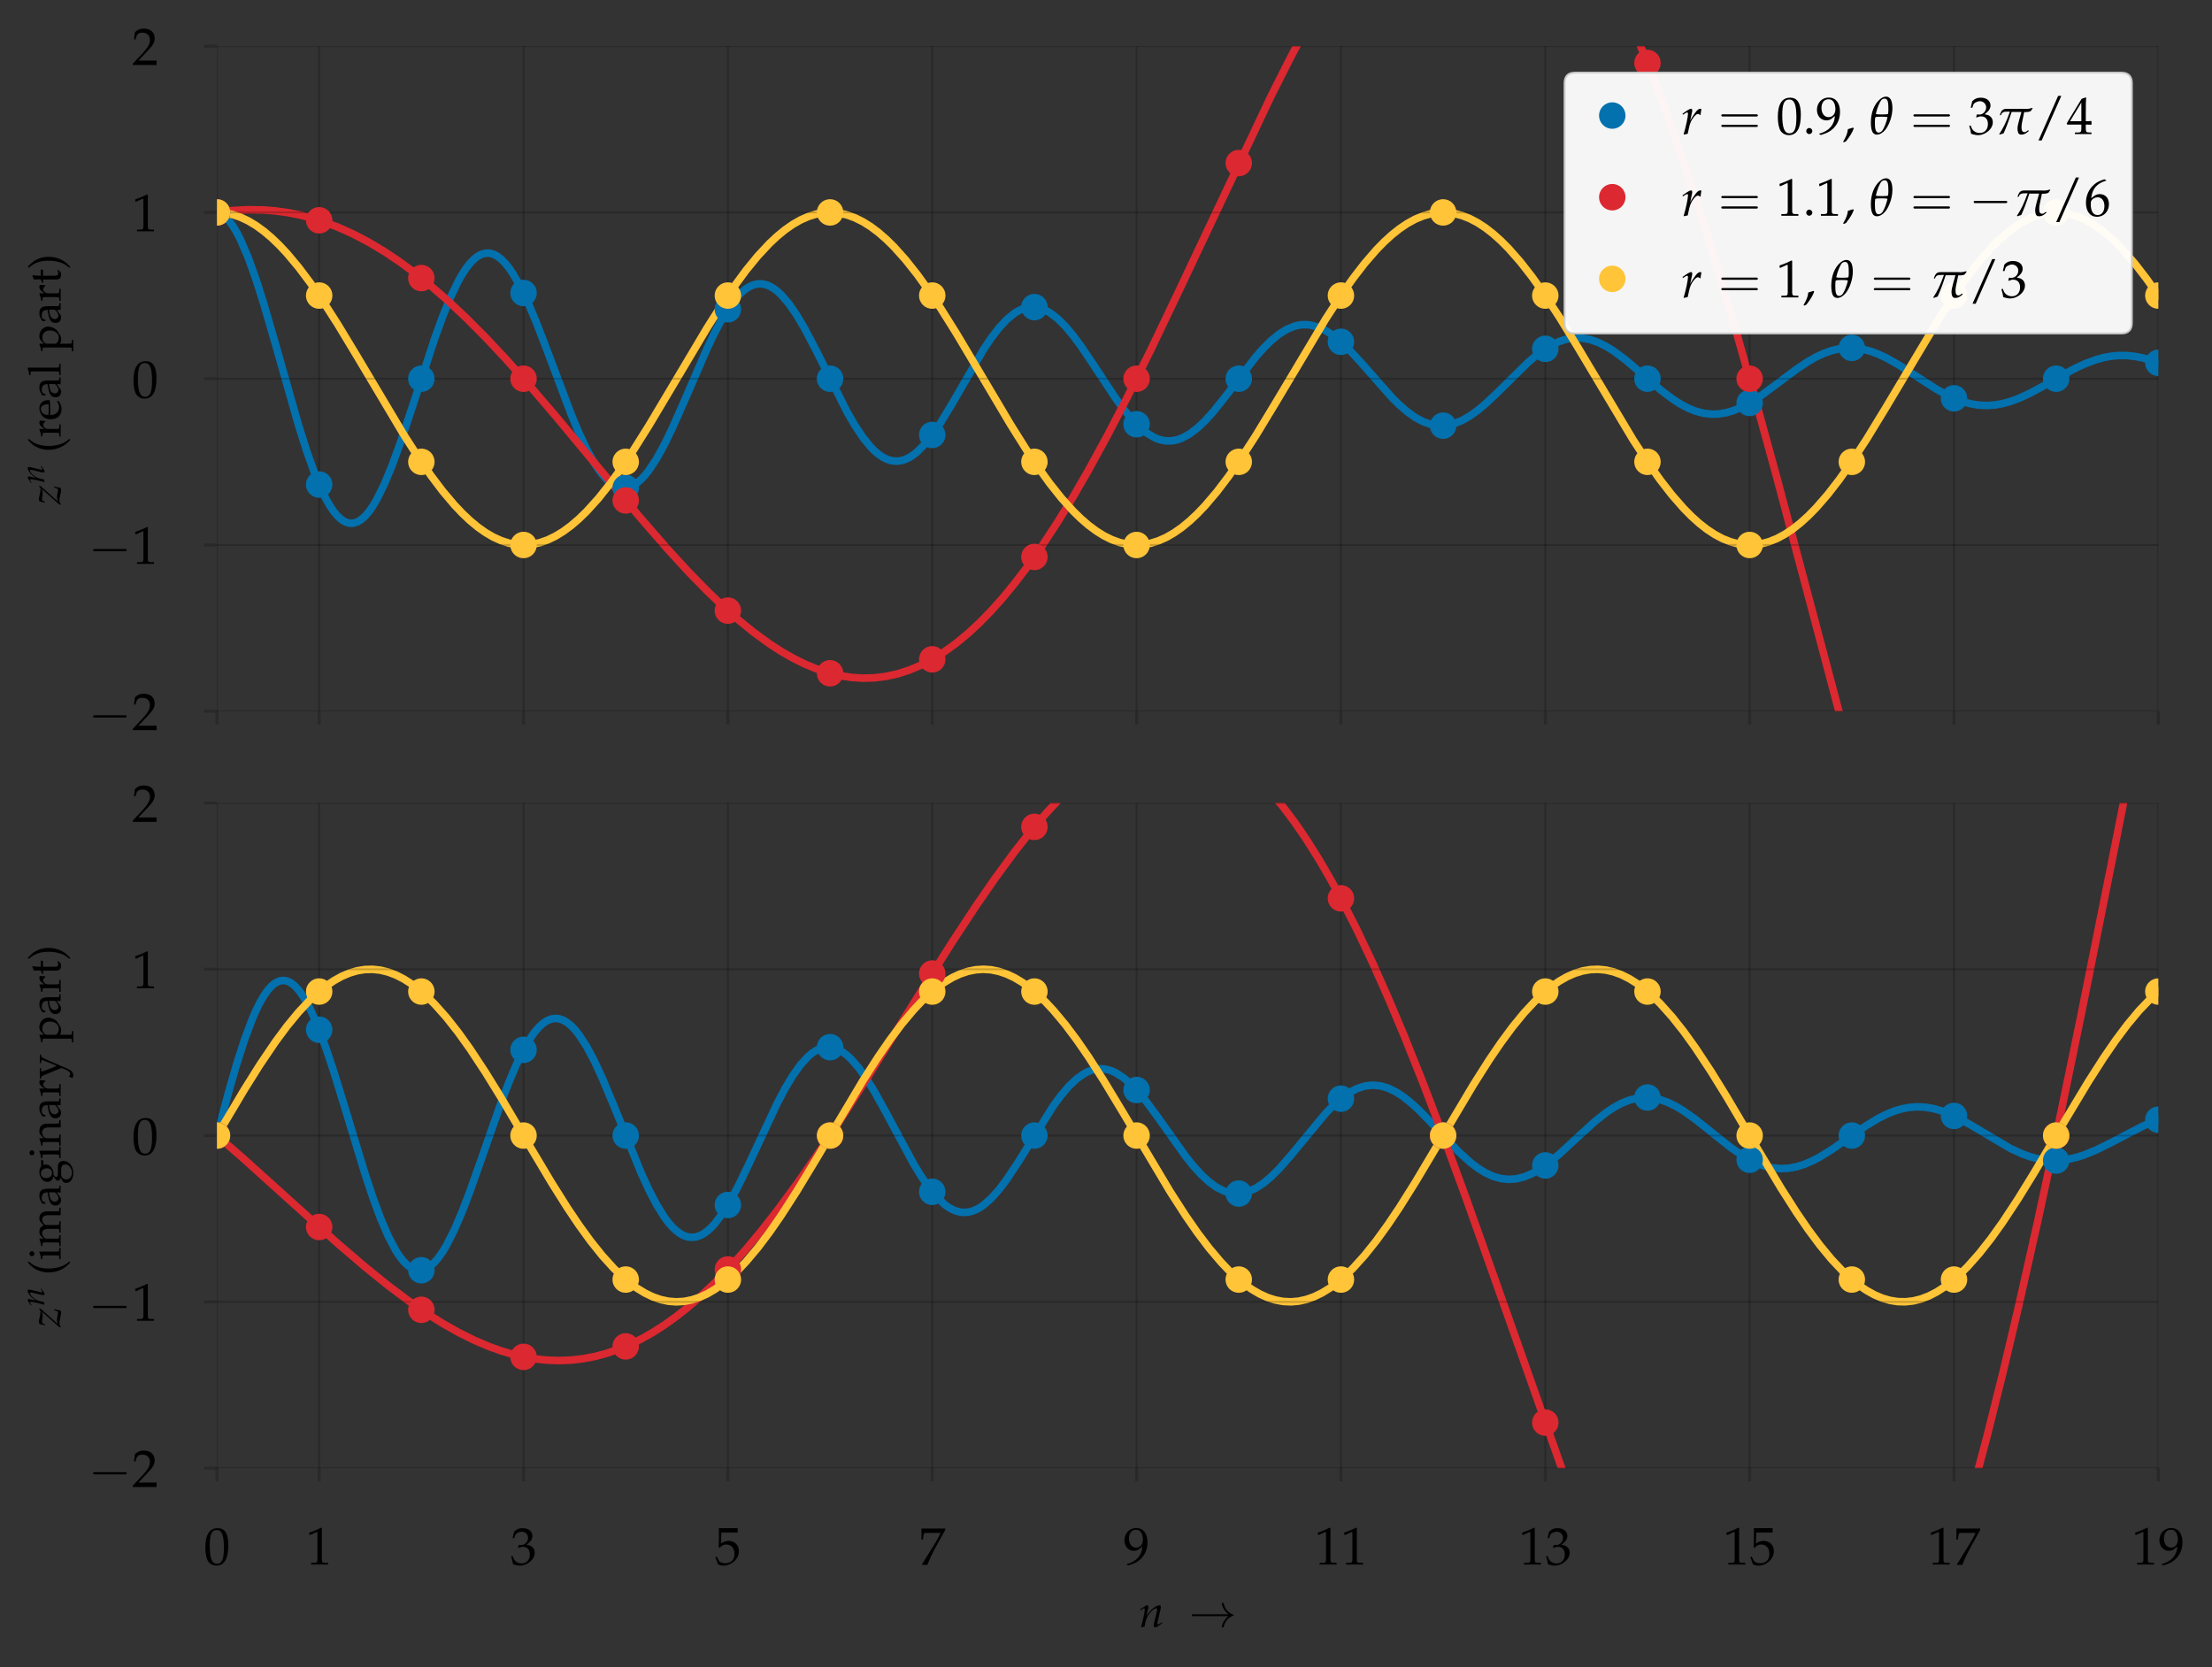 <?xml version="1.0" encoding="utf-8" standalone="no"?>
<!DOCTYPE svg PUBLIC "-//W3C//DTD SVG 1.1//EN"
  "http://www.w3.org/Graphics/SVG/1.1/DTD/svg11.dtd">
<svg height="440.4pt" version="1.1" viewBox="0 0 584.4 440.4" width="584.4pt" xmlns="http://www.w3.org/2000/svg" xmlns:xlink="http://www.w3.org/1999/xlink">
 <rect x="0" y="0" width="584.4" height="440.4" fill="#333333" stroke="none"/>
 <defs>
  <style type="text/css">*{stroke-linecap:butt;stroke-linejoin:round;}</style>
 </defs>
 <g id="figure_1">
  <g id="patch_1">
   <path d="M 0 440.4 
L 584.4 440.4 
L 584.4 0 
L 0 0 
z
" style="fill:none;"/>
  </g>
  <g id="axes_1">
   <g id="patch_2">
    <path d="M 57.331 187.909 
L 570.226 187.909 
L 570.226 12.19 
L 57.331 12.19 
z
" style="fill:none;"/>
   </g>
   <g id="line2d_1">
    <path clip-path="url(#p6402e3f858)" d="M 57.331 56.12 
L 58.359 56.471 
L 59.387 57.17 
L 60.414 58.208 
L 61.442 59.573 
L 62.47 61.252 
L 63.498 63.229 
L 65.554 68.002 
L 67.609 73.722 
L 69.665 80.191 
L 72.749 90.818 
L 78.916 112.491 
L 80.971 118.995 
L 83.027 124.791 
L 85.083 129.704 
L 86.111 131.784 
L 87.138 133.593 
L 88.166 135.118 
L 89.194 136.349 
L 90.222 137.28 
L 91.25 137.903 
L 92.278 138.218 
L 93.305 138.224 
L 94.333 137.924 
L 95.361 137.322 
L 96.389 136.426 
L 97.417 135.244 
L 98.445 133.79 
L 99.473 132.077 
L 101.528 127.937 
L 103.584 122.973 
L 105.64 117.357 
L 108.723 108.127 
L 114.89 89.29 
L 116.946 83.634 
L 119.002 78.592 
L 121.057 74.315 
L 122.085 72.503 
L 123.113 70.928 
L 124.141 69.598 
L 125.169 68.523 
L 126.196 67.711 
L 127.224 67.164 
L 128.252 66.885 
L 129.28 66.875 
L 130.308 67.132 
L 131.336 67.65 
L 132.364 68.425 
L 133.391 69.447 
L 134.419 70.707 
L 135.447 72.192 
L 137.503 75.782 
L 139.558 80.089 
L 141.614 84.966 
L 144.698 92.982 
L 150.865 109.354 
L 152.92 114.273 
L 154.976 118.659 
L 157.032 122.382 
L 158.06 123.959 
L 159.088 125.332 
L 160.115 126.492 
L 161.143 127.429 
L 162.171 128.14 
L 163.199 128.619 
L 164.227 128.865 
L 165.255 128.878 
L 166.282 128.659 
L 167.31 128.212 
L 168.338 127.543 
L 169.366 126.659 
L 170.394 125.568 
L 171.422 124.28 
L 173.477 121.167 
L 175.533 117.429 
L 177.589 113.195 
L 180.672 106.232 
L 186.839 92.004 
L 188.895 87.726 
L 190.951 83.91 
L 193.006 80.67 
L 195.062 78.099 
L 196.09 77.089 
L 197.118 76.271 
L 198.146 75.65 
L 199.174 75.23 
L 200.201 75.013 
L 201.229 74.998 
L 202.257 75.185 
L 203.285 75.569 
L 204.313 76.147 
L 205.341 76.913 
L 206.368 77.858 
L 208.424 80.249 
L 210.48 83.234 
L 212.535 86.709 
L 215.619 92.575 
L 223.842 108.91 
L 225.897 112.443 
L 227.953 115.525 
L 230.009 118.064 
L 231.037 119.106 
L 232.065 119.987 
L 233.092 120.701 
L 234.12 121.243 
L 235.148 121.611 
L 236.176 121.803 
L 237.204 121.819 
L 238.232 121.66 
L 239.259 121.329 
L 240.287 120.829 
L 241.315 120.167 
L 242.343 119.349 
L 244.399 117.275 
L 246.454 114.686 
L 248.51 111.67 
L 251.594 106.576 
L 259.816 92.379 
L 261.872 89.305 
L 263.928 86.624 
L 265.983 84.413 
L 268.039 82.737 
L 269.067 82.114 
L 270.095 81.64 
L 271.123 81.318 
L 272.151 81.148 
L 273.178 81.132 
L 274.206 81.268 
L 275.234 81.553 
L 276.262 81.984 
L 277.29 82.557 
L 279.345 84.104 
L 281.401 86.135 
L 283.457 88.578 
L 285.513 91.348 
L 288.596 95.91 
L 294.763 105.251 
L 296.819 108.064 
L 298.875 110.577 
L 300.93 112.714 
L 302.986 114.413 
L 305.042 115.626 
L 306.069 116.04 
L 307.097 116.322 
L 308.125 116.472 
L 309.153 116.489 
L 310.181 116.373 
L 311.209 116.127 
L 312.236 115.755 
L 314.292 114.645 
L 316.348 113.087 
L 318.404 111.138 
L 320.459 108.866 
L 323.543 105.024 
L 331.766 94.301 
L 333.821 91.975 
L 335.877 89.945 
L 337.933 88.269 
L 339.988 86.996 
L 342.044 86.16 
L 343.072 85.913 
L 344.1 85.781 
L 345.128 85.764 
L 346.155 85.862 
L 348.211 86.396 
L 350.267 87.357 
L 352.322 88.707 
L 354.378 90.398 
L 356.434 92.37 
L 359.517 95.706 
L 367.74 105.026 
L 369.796 107.049 
L 371.852 108.816 
L 373.907 110.274 
L 375.963 111.384 
L 378.019 112.114 
L 380.074 112.447 
L 382.13 112.379 
L 384.186 111.919 
L 386.241 111.088 
L 388.297 109.917 
L 390.353 108.45 
L 392.408 106.738 
L 395.492 103.841 
L 403.715 95.741 
L 405.77 93.982 
L 407.826 92.445 
L 409.882 91.174 
L 411.937 90.208 
L 413.993 89.57 
L 416.049 89.278 
L 418.105 89.333 
L 420.16 89.73 
L 422.216 90.45 
L 424.272 91.465 
L 426.327 92.738 
L 429.411 95.031 
L 433.522 98.526 
L 438.661 102.956 
L 441.745 105.309 
L 443.801 106.647 
L 445.856 107.753 
L 447.912 108.595 
L 449.968 109.152 
L 452.023 109.409 
L 454.079 109.363 
L 456.135 109.02 
L 458.191 108.397 
L 460.246 107.518 
L 462.302 106.413 
L 465.385 104.423 
L 469.497 101.387 
L 474.636 97.536 
L 477.72 95.49 
L 479.775 94.326 
L 481.831 93.363 
L 483.887 92.629 
L 485.942 92.143 
L 487.998 91.918 
L 490.054 91.955 
L 492.109 92.251 
L 494.165 92.79 
L 496.221 93.553 
L 498.276 94.51 
L 501.36 96.238 
L 505.471 98.876 
L 511.638 102.844 
L 514.722 104.528 
L 516.778 105.457 
L 518.833 106.199 
L 520.889 106.732 
L 522.945 107.044 
L 525 107.128 
L 527.056 106.984 
L 529.112 106.622 
L 531.168 106.055 
L 533.223 105.306 
L 536.307 103.899 
L 540.418 101.67 
L 547.613 97.63 
L 550.697 96.165 
L 553.78 95.012 
L 555.836 94.455 
L 557.892 94.085 
L 559.947 93.911 
L 562.003 93.936 
L 564.059 94.155 
L 566.114 94.559 
L 568.17 95.132 
L 570.226 95.853 
L 570.226 95.853 
" style="fill:none;stroke:#0271ae;stroke-linecap:square;stroke-width:2;"/>
   </g>
   <g id="line2d_2">
    <path clip-path="url(#p6402e3f858)" d="M 57.331 56.12 
L 61.442 55.619 
L 65.554 55.4 
L 69.665 55.471 
L 72.749 55.721 
L 75.832 56.142 
L 78.916 56.735 
L 81.999 57.504 
L 85.083 58.449 
L 89.194 59.983 
L 93.305 61.828 
L 97.417 63.983 
L 101.528 66.442 
L 105.64 69.196 
L 109.751 72.238 
L 113.862 75.555 
L 117.974 79.132 
L 123.113 83.946 
L 128.252 89.106 
L 133.391 94.571 
L 139.558 101.467 
L 146.753 109.866 
L 158.06 123.477 
L 169.366 137.013 
L 176.561 145.267 
L 181.7 150.867 
L 186.839 156.142 
L 190.951 160.084 
L 195.062 163.742 
L 199.174 167.084 
L 203.285 170.077 
L 206.368 172.075 
L 209.452 173.848 
L 212.535 175.385 
L 215.619 176.674 
L 218.703 177.705 
L 221.786 178.469 
L 224.87 178.957 
L 227.953 179.161 
L 231.037 179.073 
L 234.12 178.689 
L 237.204 178.003 
L 240.287 177.01 
L 243.371 175.708 
L 246.454 174.094 
L 249.538 172.169 
L 252.621 169.932 
L 255.705 167.384 
L 258.789 164.529 
L 261.872 161.371 
L 264.956 157.913 
L 268.039 154.164 
L 271.123 150.13 
L 275.234 144.323 
L 279.345 138.051 
L 283.457 131.34 
L 287.568 124.224 
L 292.707 114.811 
L 297.847 104.897 
L 304.014 92.457 
L 311.209 77.401 
L 335.877 25.245 
L 341.016 15.076 
L 346.155 5.42 
L 349.771 -1 
M 427.618 -1 
L 430.439 5.156 
L 433.522 12.372 
L 436.606 20.075 
L 440.717 31.07 
L 444.829 42.849 
L 448.94 55.356 
L 453.051 68.529 
L 458.191 85.828 
L 463.33 103.915 
L 469.497 126.433 
L 477.72 157.342 
L 493.137 215.46 
L 499.304 237.77 
L 504.444 255.548 
L 508.555 269.085 
L 512.666 281.893 
L 516.778 293.868 
L 519.861 302.238 
L 522.945 310.038 
L 526.028 317.224 
L 529.112 323.758 
L 532.195 329.6 
L 534.251 333.093 
L 536.307 336.25 
L 538.362 339.063 
L 540.418 341.522 
L 542.474 343.617 
L 544.53 345.34 
L 546.585 346.682 
L 548.641 347.636 
L 550.697 348.195 
L 552.752 348.351 
L 554.808 348.098 
L 556.864 347.432 
L 558.919 346.346 
L 560.975 344.837 
L 563.031 342.901 
L 565.086 340.536 
L 567.142 337.737 
L 569.198 334.505 
L 570.226 332.725 
L 570.226 332.725 
" style="fill:none;stroke:#dc2830;stroke-linecap:square;stroke-width:2;"/>
   </g>
   <g id="line2d_3">
    <path clip-path="url(#p6402e3f858)" d="M 57.331 56.12 
L 59.387 56.259 
L 61.442 56.677 
L 63.498 57.371 
L 65.554 58.336 
L 67.609 59.566 
L 69.665 61.053 
L 71.721 62.788 
L 73.776 64.76 
L 75.832 66.957 
L 78.916 70.641 
L 81.999 74.745 
L 85.083 79.212 
L 89.194 85.618 
L 94.333 94.121 
L 106.667 114.829 
L 110.779 121.211 
L 113.862 125.654 
L 116.946 129.731 
L 120.029 133.384 
L 122.085 135.557 
L 124.141 137.505 
L 126.196 139.214 
L 128.252 140.675 
L 130.308 141.877 
L 132.364 142.814 
L 134.419 143.479 
L 136.475 143.868 
L 138.531 143.978 
L 140.586 143.809 
L 142.642 143.362 
L 144.698 142.639 
L 146.753 141.646 
L 148.809 140.389 
L 150.865 138.875 
L 152.92 137.114 
L 154.976 135.118 
L 158.06 131.71 
L 161.143 127.849 
L 164.227 123.591 
L 167.31 118.997 
L 171.422 112.462 
L 177.589 102.123 
L 186.839 86.58 
L 190.951 80.11 
L 194.034 75.581 
L 197.118 71.402 
L 200.201 67.632 
L 203.285 64.326 
L 205.341 62.403 
L 207.396 60.719 
L 209.452 59.285 
L 211.508 58.11 
L 213.563 57.202 
L 215.619 56.566 
L 217.675 56.207 
L 219.73 56.126 
L 221.786 56.324 
L 223.842 56.8 
L 225.897 57.552 
L 227.953 58.573 
L 230.009 59.858 
L 232.065 61.398 
L 234.12 63.184 
L 236.176 65.205 
L 239.259 68.646 
L 242.343 72.536 
L 245.427 76.82 
L 248.51 81.435 
L 252.621 87.991 
L 258.789 98.344 
L 267.011 112.197 
L 271.123 118.747 
L 274.206 123.357 
L 277.29 127.634 
L 280.373 131.517 
L 283.457 134.95 
L 285.513 136.965 
L 287.568 138.744 
L 289.624 140.278 
L 291.68 141.556 
L 293.735 142.571 
L 295.791 143.315 
L 297.847 143.784 
L 299.902 143.975 
L 301.958 143.886 
L 304.014 143.52 
L 306.069 142.876 
L 308.125 141.961 
L 310.181 140.779 
L 312.236 139.339 
L 314.292 137.648 
L 316.348 135.719 
L 318.404 133.563 
L 321.487 129.934 
L 324.571 125.878 
L 327.654 121.453 
L 331.766 115.089 
L 336.905 106.616 
L 350.267 84.233 
L 354.378 77.925 
L 357.462 73.554 
L 360.545 69.562 
L 363.629 66.005 
L 365.684 63.902 
L 367.74 62.028 
L 369.796 60.396 
L 371.852 59.016 
L 373.907 57.897 
L 375.963 57.045 
L 378.019 56.467 
L 380.074 56.166 
L 382.13 56.144 
L 384.186 56.401 
L 386.241 56.936 
L 388.297 57.744 
L 390.353 58.822 
L 392.408 60.161 
L 394.464 61.754 
L 396.52 63.59 
L 398.575 65.659 
L 401.659 69.166 
L 404.743 73.115 
L 407.826 77.449 
L 411.937 83.718 
L 417.077 92.119 
L 431.467 116.209 
L 435.578 122.492 
L 438.661 126.838 
L 441.745 130.801 
L 444.829 134.325 
L 446.884 136.405 
L 448.94 138.254 
L 450.996 139.86 
L 453.051 141.213 
L 455.107 142.305 
L 457.163 143.127 
L 459.218 143.676 
L 461.274 143.948 
L 463.33 143.941 
L 465.385 143.654 
L 467.441 143.091 
L 469.497 142.254 
L 471.553 141.148 
L 473.608 139.782 
L 475.664 138.163 
L 477.72 136.301 
L 479.775 134.21 
L 482.859 130.669 
L 485.942 126.692 
L 489.026 122.333 
L 493.137 116.037 
L 498.276 107.617 
L 512.666 83.547 
L 516.778 77.291 
L 519.861 72.97 
L 522.945 69.035 
L 526.028 65.544 
L 528.084 63.488 
L 530.14 61.664 
L 532.195 60.084 
L 534.251 58.758 
L 536.307 57.695 
L 538.362 56.901 
L 540.418 56.381 
L 542.474 56.139 
L 544.53 56.175 
L 546.585 56.491 
L 548.641 57.083 
L 550.697 57.949 
L 552.752 59.082 
L 554.808 60.476 
L 556.864 62.121 
L 558.919 64.007 
L 560.975 66.122 
L 564.059 69.695 
L 567.142 73.701 
L 570.226 78.085 
L 570.226 78.085 
" style="fill:none;stroke:#ffc438;stroke-linecap:square;stroke-width:2;"/>
   </g>
   <g id="matplotlib.axis_1">
    <g id="xtick_1">
     <g id="line2d_4">
      <path clip-path="url(#p6402e3f858)" d="M 57.331 187.909 
L 57.331 12.19 
" style="fill:none;stroke:#000000;stroke-linecap:square;stroke-opacity:0.2;stroke-width:0.5;"/>
     </g>
     <g id="line2d_5">
      <defs>
       <path d="M 0 0 
L 0 3.5 
" id="m17a4887f24" style="stroke:#000000;stroke-opacity:0.2;stroke-width:0.8;"/>
      </defs>
      <g>
       <use style="fill-opacity:0.2;stroke:#000000;stroke-opacity:0.2;stroke-width:0.8;" x="57.331" xlink:href="#m17a4887f24" y="187.909"/>
      </g>
     </g>
    </g>
    <g id="xtick_2">
     <g id="line2d_6">
      <path clip-path="url(#p6402e3f858)" d="M 84.325 187.909 
L 84.325 12.19 
" style="fill:none;stroke:#000000;stroke-linecap:square;stroke-opacity:0.2;stroke-width:0.5;"/>
     </g>
     <g id="line2d_7">
      <g>
       <use style="fill-opacity:0.2;stroke:#000000;stroke-opacity:0.2;stroke-width:0.8;" x="84.325" xlink:href="#m17a4887f24" y="187.909"/>
      </g>
     </g>
    </g>
    <g id="xtick_3">
     <g id="line2d_8">
      <path clip-path="url(#p6402e3f858)" d="M 138.314 187.909 
L 138.314 12.19 
" style="fill:none;stroke:#000000;stroke-linecap:square;stroke-opacity:0.2;stroke-width:0.5;"/>
     </g>
     <g id="line2d_9">
      <g>
       <use style="fill-opacity:0.2;stroke:#000000;stroke-opacity:0.2;stroke-width:0.8;" x="138.314" xlink:href="#m17a4887f24" y="187.909"/>
      </g>
     </g>
    </g>
    <g id="xtick_4">
     <g id="line2d_10">
      <path clip-path="url(#p6402e3f858)" d="M 192.303 187.909 
L 192.303 12.19 
" style="fill:none;stroke:#000000;stroke-linecap:square;stroke-opacity:0.2;stroke-width:0.5;"/>
     </g>
     <g id="line2d_11">
      <g>
       <use style="fill-opacity:0.2;stroke:#000000;stroke-opacity:0.2;stroke-width:0.8;" x="192.303" xlink:href="#m17a4887f24" y="187.909"/>
      </g>
     </g>
    </g>
    <g id="xtick_5">
     <g id="line2d_12">
      <path clip-path="url(#p6402e3f858)" d="M 246.292 187.909 
L 246.292 12.19 
" style="fill:none;stroke:#000000;stroke-linecap:square;stroke-opacity:0.2;stroke-width:0.5;"/>
     </g>
     <g id="line2d_13">
      <g>
       <use style="fill-opacity:0.2;stroke:#000000;stroke-opacity:0.2;stroke-width:0.8;" x="246.292" xlink:href="#m17a4887f24" y="187.909"/>
      </g>
     </g>
    </g>
    <g id="xtick_6">
     <g id="line2d_14">
      <path clip-path="url(#p6402e3f858)" d="M 300.281 187.909 
L 300.281 12.19 
" style="fill:none;stroke:#000000;stroke-linecap:square;stroke-opacity:0.2;stroke-width:0.5;"/>
     </g>
     <g id="line2d_15">
      <g>
       <use style="fill-opacity:0.2;stroke:#000000;stroke-opacity:0.2;stroke-width:0.8;" x="300.281" xlink:href="#m17a4887f24" y="187.909"/>
      </g>
     </g>
    </g>
    <g id="xtick_7">
     <g id="line2d_16">
      <path clip-path="url(#p6402e3f858)" d="M 354.27 187.909 
L 354.27 12.19 
" style="fill:none;stroke:#000000;stroke-linecap:square;stroke-opacity:0.2;stroke-width:0.5;"/>
     </g>
     <g id="line2d_17">
      <g>
       <use style="fill-opacity:0.2;stroke:#000000;stroke-opacity:0.2;stroke-width:0.8;" x="354.27" xlink:href="#m17a4887f24" y="187.909"/>
      </g>
     </g>
    </g>
    <g id="xtick_8">
     <g id="line2d_18">
      <path clip-path="url(#p6402e3f858)" d="M 408.259 187.909 
L 408.259 12.19 
" style="fill:none;stroke:#000000;stroke-linecap:square;stroke-opacity:0.2;stroke-width:0.5;"/>
     </g>
     <g id="line2d_19">
      <g>
       <use style="fill-opacity:0.2;stroke:#000000;stroke-opacity:0.2;stroke-width:0.8;" x="408.259" xlink:href="#m17a4887f24" y="187.909"/>
      </g>
     </g>
    </g>
    <g id="xtick_9">
     <g id="line2d_20">
      <path clip-path="url(#p6402e3f858)" d="M 462.248 187.909 
L 462.248 12.19 
" style="fill:none;stroke:#000000;stroke-linecap:square;stroke-opacity:0.2;stroke-width:0.5;"/>
     </g>
     <g id="line2d_21">
      <g>
       <use style="fill-opacity:0.2;stroke:#000000;stroke-opacity:0.2;stroke-width:0.8;" x="462.248" xlink:href="#m17a4887f24" y="187.909"/>
      </g>
     </g>
    </g>
    <g id="xtick_10">
     <g id="line2d_22">
      <path clip-path="url(#p6402e3f858)" d="M 516.237 187.909 
L 516.237 12.19 
" style="fill:none;stroke:#000000;stroke-linecap:square;stroke-opacity:0.2;stroke-width:0.5;"/>
     </g>
     <g id="line2d_23">
      <g>
       <use style="fill-opacity:0.2;stroke:#000000;stroke-opacity:0.2;stroke-width:0.8;" x="516.237" xlink:href="#m17a4887f24" y="187.909"/>
      </g>
     </g>
    </g>
    <g id="xtick_11">
     <g id="line2d_24">
      <path clip-path="url(#p6402e3f858)" d="M 570.226 187.909 
L 570.226 12.19 
" style="fill:none;stroke:#000000;stroke-linecap:square;stroke-opacity:0.2;stroke-width:0.5;"/>
     </g>
     <g id="line2d_25">
      <g>
       <use style="fill-opacity:0.2;stroke:#000000;stroke-opacity:0.2;stroke-width:0.8;" x="570.226" xlink:href="#m17a4887f24" y="187.909"/>
      </g>
     </g>
    </g>
   </g>
   <g id="matplotlib.axis_2">
    <g id="ytick_1">
     <g id="line2d_26">
      <path clip-path="url(#p6402e3f858)" d="M 57.331 187.909 
L 570.226 187.909 
" style="fill:none;stroke:#000000;stroke-linecap:square;stroke-opacity:0.2;stroke-width:0.5;"/>
     </g>
     <g id="line2d_27">
      <defs>
       <path d="M 0 0 
L -3.5 0 
" id="m74bd0ed22d" style="stroke:#000000;stroke-opacity:0.2;stroke-width:0.8;"/>
      </defs>
      <g>
       <use style="fill-opacity:0.2;stroke:#000000;stroke-opacity:0.2;stroke-width:0.8;" x="57.331" xlink:href="#m74bd0ed22d" y="187.909"/>
      </g>
     </g>
     <g id="text_1">
      <!-- $\mathdefault{−2}$ -->
      <g transform="translate(23.385 192.899)scale(0.14 -0.14)">
       <defs>
        <path d="M 65.906 23 
C 67.594 23 69.406 23 69.406 25 
C 69.406 27 67.594 27 65.906 27 
L 11.797 27 
C 10.094 27 8.297 27 8.297 25 
C 8.297 23 10.094 23 11.797 23 
z
" id="CMSY10-0"/>
        <path d="M 1.594 2.5 
L 1.594 0 
C 20.297 0 20.297 0 23.906 0 
C 27.5 0 27.5 0 46.797 0 
C 46.594 1.953 46.594 2.906 46.594 4.203 
C 46.594 5.438 46.594 6.359 46.797 8.422 
C 35.297 8.422 30.703 8.422 12.203 8.422 
L 30.406 27.516 
C 40.094 37.719 43.094 43.172 43.094 50.594 
C 43.094 61.969 35.297 69 22.594 69 
C 15.406 69 10.5 67 5.594 62.016 
L 3.906 48.422 
L 6.797 48.422 
L 8.094 53.016 
C 9.703 58.797 13.297 61.297 20 61.297 
C 28.594 61.297 34.094 55.891 34.094 47.422 
C 34.094 39.922 29.906 32.547 18.594 20.562 
z
" id="URW_Palladio_L_Roman-50"/>
       </defs>
       <use transform="scale(1.038)" xlink:href="#CMSY10-0"/>
       <use transform="translate(81.942 0)scale(0.996)" xlink:href="#URW_Palladio_L_Roman-50"/>
      </g>
     </g>
    </g>
    <g id="ytick_2">
     <g id="line2d_28">
      <path clip-path="url(#p6402e3f858)" d="M 57.331 143.979 
L 570.226 143.979 
" style="fill:none;stroke:#000000;stroke-linecap:square;stroke-opacity:0.2;stroke-width:0.5;"/>
     </g>
     <g id="line2d_29">
      <g>
       <use style="fill-opacity:0.2;stroke:#000000;stroke-opacity:0.2;stroke-width:0.8;" x="57.331" xlink:href="#m74bd0ed22d" y="143.979"/>
      </g>
     </g>
     <g id="text_2">
      <!-- $\mathdefault{−1}$ -->
      <g transform="translate(23.385 148.969)scale(0.14 -0.14)">
       <defs>
        <path d="M 6.703 56 
L 7.703 56 
L 20.594 61.812 
C 20.703 61.906 20.797 61.906 20.906 61.906 
C 21.5 61.906 21.703 61.016 21.703 58.609 
L 21.703 9.578 
C 21.703 4.312 20.594 3.203 15.203 3.203 
L 9.594 3.203 
L 9.594 0 
C 25 0 25 0 26.094 0 
C 27.406 0 29.594 0 33 0 
C 34.203 0 37.703 0 41.797 0 
L 41.797 3.203 
L 36.594 3.203 
C 31.094 3.203 30.094 4.312 30.094 9.562 
L 30.094 69.422 
L 28.703 69.922 
C 22.203 66.516 15.094 63.516 6 60.312 
z
" id="URW_Palladio_L_Roman-49"/>
       </defs>
       <use transform="scale(1.038)" xlink:href="#CMSY10-0"/>
       <use transform="translate(81.942 0)scale(0.996)" xlink:href="#URW_Palladio_L_Roman-49"/>
      </g>
     </g>
    </g>
    <g id="ytick_3">
     <g id="line2d_30">
      <path clip-path="url(#p6402e3f858)" d="M 57.331 100.049 
L 570.226 100.049 
" style="fill:none;stroke:#000000;stroke-linecap:square;stroke-opacity:0.2;stroke-width:0.5;"/>
     </g>
     <g id="line2d_31">
      <g>
       <use style="fill-opacity:0.2;stroke:#000000;stroke-opacity:0.2;stroke-width:0.8;" x="57.331" xlink:href="#m74bd0ed22d" y="100.049"/>
      </g>
     </g>
     <g id="text_3">
      <!-- $\mathdefault{0}$ -->
      <g transform="translate(34.857 105.039)scale(0.14 -0.14)">
       <defs>
        <path d="M 26.297 69 
C 10.797 69 2.906 56.688 2.906 32.453 
C 2.906 20.719 5 10.625 8.5 5.719 
C 12 0.797 17.594 -2 23.797 -2 
C 38.906 -2 46.5 11.016 46.5 36.656 
C 46.5 58.578 40 69 26.297 69 
z
M 24.5 65.5 
C 34.203 65.5 38.094 55.688 38.094 31.641 
C 38.094 10.328 34.297 1.5 25.094 1.5 
C 15.406 1.5 11.297 11.625 11.297 36.062 
C 11.297 57.188 15 65.5 24.5 65.5 
z
" id="URW_Palladio_L_Roman-48"/>
       </defs>
       <use transform="scale(0.996)" xlink:href="#URW_Palladio_L_Roman-48"/>
      </g>
     </g>
    </g>
    <g id="ytick_4">
     <g id="line2d_32">
      <path clip-path="url(#p6402e3f858)" d="M 57.331 56.12 
L 570.226 56.12 
" style="fill:none;stroke:#000000;stroke-linecap:square;stroke-opacity:0.2;stroke-width:0.5;"/>
     </g>
     <g id="line2d_33">
      <g>
       <use style="fill-opacity:0.2;stroke:#000000;stroke-opacity:0.2;stroke-width:0.8;" x="57.331" xlink:href="#m74bd0ed22d" y="56.12"/>
      </g>
     </g>
     <g id="text_4">
      <!-- $\mathdefault{1}$ -->
      <g transform="translate(34.857 61.109)scale(0.14 -0.14)">
       <use transform="scale(0.996)" xlink:href="#URW_Palladio_L_Roman-49"/>
      </g>
     </g>
    </g>
    <g id="ytick_5">
     <g id="line2d_34">
      <path clip-path="url(#p6402e3f858)" d="M 57.331 12.19 
L 570.226 12.19 
" style="fill:none;stroke:#000000;stroke-linecap:square;stroke-opacity:0.2;stroke-width:0.5;"/>
     </g>
     <g id="line2d_35">
      <g>
       <use style="fill-opacity:0.2;stroke:#000000;stroke-opacity:0.2;stroke-width:0.8;" x="57.331" xlink:href="#m74bd0ed22d" y="12.19"/>
      </g>
     </g>
     <g id="text_5">
      <!-- $\mathdefault{2}$ -->
      <g transform="translate(34.857 17.18)scale(0.14 -0.14)">
       <use transform="scale(0.996)" xlink:href="#URW_Palladio_L_Roman-50"/>
      </g>
     </g>
    </g>
    <g id="text_6">
     <!-- $z^n$ (real part) -->
     <g transform="translate(16.014 133.338)rotate(-90)scale(0.12 -0.12)">
      <defs>
       <path d="M -0.094 2.188 
L 0.797 -0.5 
C 3.703 1.781 6.406 2.688 9.906 2.688 
C 12.406 2.688 15.203 2.188 20.406 0.984 
C 26.406 -0.5 29.5 -1 32.203 -1 
C 33.406 -1 34.297 -0.797 37.203 0 
C 38.297 6.172 39.094 9.531 40.203 14.219 
L 38 14.219 
L 35.797 8.266 
C 35.203 6.469 34 5.766 31.906 5.766 
C 30.703 5.766 29.094 5.969 27 6.469 
L 25.203 6.859 
C 21.906 7.562 18.5 8.062 16.594 8.062 
C 13.406 8.062 10.703 7.469 7.094 5.969 
L 41 43.938 
L 41.594 47.094 
L 40.703 48 
L 38.406 45.703 
C 37.406 44.703 36.406 44.312 35 44.312 
C 31.594 44.312 26.406 45.109 21.594 46.406 
L 19.797 46.906 
C 17 47.594 15 48 13.594 48 
C 11.906 48 9.906 47.703 7.5 47 
L 4.297 34.875 
L 6.406 34.875 
L 9.406 40.625 
C 11.094 41.031 12 41.125 13.297 41.125 
C 14.703 41.125 15.797 41.031 17.797 40.625 
C 21.203 39.938 23.797 39.625 25.906 39.625 
C 29.5 39.625 31.906 40.234 35.203 41.922 
z
" id="URW_Palladio_L_Italic-122"/>
       <path d="M 2.406 38.609 
L 3.094 36.609 
L 6.297 38.703 
C 10 41.016 10.297 41.203 11 41.203 
C 12.094 41.203 12.797 40.219 12.797 38.719 
C 12.797 33.625 8.703 14.359 4.594 0.094 
L 5.297 -1 
C 7.797 -0.312 10.094 0.281 12.297 0.688 
C 14.203 13.266 16.297 19.75 20.906 26.641 
C 26.297 35.016 33.797 41.203 38.297 41.203 
C 39.406 41.203 40 40.312 40 38.812 
C 40 37.016 39.703 34.922 38.906 31.734 
L 33.703 10.578 
C 32.797 6.875 32.406 4.594 32.406 3 
C 32.406 0.484 33.5 -1 35.406 -1 
C 38 -1 41.594 1.078 51.406 8.375 
L 50.406 10.172 
L 47.797 8.484 
C 44.906 6.578 42.703 5.484 41.703 5.484 
C 41 5.484 40.406 6.375 40.406 7.469 
C 40.406 7.969 40.5 9.078 40.594 9.484 
L 47.203 37.016 
C 47.906 39.922 48.297 42.703 48.297 44.391 
C 48.297 46.703 47.203 48 45.203 48 
C 41 48 34.094 44.219 28.203 38.719 
C 24.406 35.219 21.594 31.828 16.406 24.547 
L 20.203 40.609 
C 20.594 42.406 20.797 43.594 20.797 44.703 
C 20.797 46.797 20 48 18.5 48 
C 16.406 48 12.5 45.812 5.203 40.609 
z
" id="URW_Palladio_L_Italic-110"/>
       <path d="M 30.094 -19.438 
C 22.906 -10.516 20.297 -5.719 17.703 3.312 
C 15.594 10.516 14.594 18.141 14.594 26.656 
C 14.594 34.969 15.594 42.078 17.5 48.594 
C 20.094 56.906 22.797 61.625 30.094 70.141 
L 28.203 72.75 
C 17.797 63.422 13.703 57.922 9.906 48.094 
C 7.297 41.375 6 34.266 6 26.656 
C 6 15.938 8.5 5.812 13.297 -3.203 
C 16.797 -9.922 20 -13.828 28.203 -21.547 
z
" id="URW_Palladio_L_Roman-40"/>
       <path d="M 2.297 40.078 
L 6 40.078 
C 10 40.078 10.406 39.375 10.406 32.719 
L 10.406 10.047 
C 10.406 3.703 10.094 3 6.703 3 
L 2.094 3 
L 2.094 -0.109 
C 9.297 -0.109 11.906 -0.109 14.406 -0.109 
C 16.406 -0.109 16.406 -0.109 28.703 -0.109 
L 28.703 3 
L 23.5 3 
C 19 3 18.797 3.297 18.797 9.969 
L 18.797 27.359 
C 18.797 33.422 22.797 38.484 27.703 38.484 
C 30.703 38.484 32.797 37.078 34.406 33.891 
L 36.5 33.891 
L 37.406 45.891 
C 36.297 46.594 34.5 47 32.703 47 
C 29.703 47 26.5 45.391 24.406 42.891 
L 18.797 36.281 
L 18.797 46.594 
L 17.906 47 
C 12.797 44.891 7.594 43.484 2.297 42.891 
z
" id="URW_Palladio_L_Roman-114"/>
       <path d="M 43.703 6.984 
L 42.406 7.984 
C 36 4.203 33.703 3.312 29.406 3.312 
C 22.906 3.312 17.5 6.219 14.703 11.109 
C 12.797 14.391 12.094 17.203 11.906 23 
L 26.5 23 
C 33.406 23 37.703 23 44.594 24.125 
C 44.703 25.531 44.797 26.453 44.797 27.672 
C 44.797 39.375 37.406 47 26.203 47 
C 22.5 47 18.203 45.688 14.094 43.281 
C 5.906 38.578 2.594 32.359 2.594 21.938 
C 2.594 15.625 4.094 10.219 6.797 6.406 
C 10.797 1.109 17.5 -2 25 -2 
C 28.703 -2 32.406 -1.203 36.5 0.578 
C 39.203 1.688 41.297 2.984 41.703 3.594 
z
M 35.906 26.406 
C 30.703 26.406 28.297 26.406 24.703 26.406 
C 20.094 26.406 17.5 26.406 12.094 26.906 
C 12.094 31.672 12.5 33.891 13.797 36.516 
C 15.906 40.969 20.203 43.688 25 43.688 
C 28.297 43.688 30.906 42.359 32.703 39.594 
C 34.906 36.234 35.594 33.266 35.906 26.406 
z
" id="URW_Palladio_L_Roman-101"/>
       <path d="M 32.406 8.406 
L 31.906 -0.016 
C 38.406 -0.016 38.406 -0.016 39.703 -0.016 
C 40.203 -0.016 42.703 -0.016 47.094 -0.016 
L 47.094 3 
L 43.203 3 
C 40.797 3 40.406 3.812 40.406 8.719 
L 40.406 27.047 
C 40.406 41.688 36.203 47 24.594 47 
C 20.297 47 16.297 45.891 12.5 43.609 
L 7.203 40.391 
L 7.203 33.922 
L 9.797 33.219 
L 11.094 36.297 
C 13.203 40.984 14.203 41.688 18.797 41.688 
C 28.203 41.688 32.094 37.984 32.406 28.938 
L 22.5 27.125 
C 8.906 24.641 3.203 19.953 3.203 11.281 
C 3.203 3.5 7.906 -1 15.797 -1 
C 17.594 -1 19.297 -0.703 20 -0.203 
z
M 32.406 12.594 
C 29.5 8.5 23.203 4.719 19.297 4.719 
C 15.297 4.719 11.797 8.406 11.797 12.688 
C 11.797 16.375 13.797 19.859 16.797 21.75 
C 19.297 23.25 24.797 24.641 32.406 25.75 
z
" id="URW_Palladio_L_Roman-97"/>
       <path d="M 2.297 66.5 
L 7.906 66.5 
C 9.703 66.5 10.406 65.391 10.406 62.375 
L 10.406 10.172 
C 10.406 3.812 10.094 3.109 6.703 3.109 
L 2.094 3.109 
L 2.094 0 
C 12.094 0 12.094 0 14.594 0 
C 17.094 0 17.094 0 27.094 0 
L 27.094 3.109 
L 22.5 3.109 
C 19.094 3.109 18.797 3.812 18.797 10.156 
L 18.797 72.203 
L 17.906 73.016 
C 13.5 71.312 10.203 70.5 2.297 69.297 
z
" id="URW_Palladio_L_Roman-108"/>
       <path d="M 1 40.078 
L 4.703 40.078 
C 8.703 40.078 9.094 39.375 9.094 32.734 
L 9.094 -17.844 
C 9.094 -24.188 8.797 -24.891 5.406 -24.891 
L 0.797 -24.891 
L 0.797 -28 
C 10.797 -28 10.797 -28 13.297 -28 
C 15.797 -28 15.797 -28 25.797 -28 
L 25.797 -24.891 
L 21.203 -24.891 
C 17.797 -24.891 17.5 -24.172 17.5 -17.781 
L 17.5 1.391 
C 20.5 -0.406 23.703 -1.109 28.203 -1.109 
C 31.094 -1.109 33.703 -0.5 35.297 0.5 
L 46.703 7.891 
C 50.703 10.5 55.406 20.781 55.406 27.188 
C 55.406 38.297 46.203 47 34.594 47 
C 30.906 47 27.297 45.984 25.703 44.484 
L 17.5 36.984 
L 17.5 46.594 
L 16.594 47 
C 11.5 44.891 6.297 43.484 1 42.891 
z
M 17.5 30.688 
C 17.5 32.078 18 33.188 19.297 34.891 
C 22.203 38.578 26.297 40.484 31.297 40.484 
C 40.703 40.484 46.703 33.891 46.703 23.5 
C 46.703 12.297 40 4 31 4 
C 25.5 4 21.406 5.812 17.5 9.891 
z
" id="URW_Palladio_L_Roman-112"/>
       <path d="M 9.797 38.688 
L 9.797 9.672 
C 9.797 2.219 13.094 -1 20.797 -1 
C 23.094 -1 25.5 -0.5 26.094 0.203 
L 30.906 5.516 
L 29.594 7.234 
C 27.094 5.812 25.594 5.312 23.703 5.312 
C 19.797 5.312 18.203 7.344 18.203 12.312 
L 18.203 38.891 
L 31 38.891 
L 31.906 44 
L 18.203 44 
L 18.203 47.75 
C 18.203 51.891 18.5 55.422 19.297 61.734 
L 18.094 62.828 
C 15.703 61.328 12.703 60.031 9.594 59.031 
C 9.906 56.016 10 54.109 10 51.109 
L 10 44.094 
L 2.203 40.594 
L 2.203 38.688 
z
" id="URW_Palladio_L_Roman-116"/>
       <path d="M 5.094 -21.547 
C 12 -15.031 14.906 -11.719 18 -6.812 
C 24.094 2.906 27.297 14.531 27.297 26.547 
C 27.297 34.266 26 41.375 23.406 48.094 
C 19.594 57.812 15.5 63.328 5.094 72.75 
L 3.203 70.141 
C 10.5 61.516 13.203 56.812 15.703 48.594 
C 17.703 42.078 18.703 34.969 18.703 26.656 
C 18.703 18.141 17.703 10.516 15.594 3.312 
C 13 -5.719 10.406 -10.516 3.203 -19.438 
z
" id="URW_Palladio_L_Roman-41"/>
      </defs>
      <use transform="scale(0.996)" xlink:href="#URW_Palladio_L_Italic-122"/>
      <use transform="translate(46.426 36.164)scale(0.757)" xlink:href="#URW_Palladio_L_Italic-110"/>
      <use transform="translate(114.875 0)scale(0.996)" xlink:href="#URW_Palladio_L_Roman-40"/>
      <use transform="translate(148.05 0)scale(0.996)" xlink:href="#URW_Palladio_L_Roman-114"/>
      <use transform="translate(185.609 0)scale(0.996)" xlink:href="#URW_Palladio_L_Roman-101"/>
      <use transform="translate(233.33 0)scale(0.996)" xlink:href="#URW_Palladio_L_Roman-97"/>
      <use transform="translate(283.143 0)scale(0.996)" xlink:href="#URW_Palladio_L_Roman-108"/>
      <use transform="translate(337.04 0)scale(0.996)" xlink:href="#URW_Palladio_L_Roman-112"/>
      <use transform="translate(396.914 0)scale(0.996)" xlink:href="#URW_Palladio_L_Roman-97"/>
      <use transform="translate(446.728 0)scale(0.996)" xlink:href="#URW_Palladio_L_Roman-114"/>
      <use transform="translate(486.079 0)scale(0.996)" xlink:href="#URW_Palladio_L_Roman-116"/>
      <use transform="translate(518.557 0)scale(0.996)" xlink:href="#URW_Palladio_L_Roman-41"/>
     </g>
    </g>
   </g>
   <g id="line2d_36">
    <path clip-path="url(#p6402e3f858)" d="M 57.331 56.12 
L 84.325 128.006 
L 111.32 100.049 
L 138.314 77.404 
L 165.309 128.872 
L 192.303 81.707 
L 219.298 100.049 
L 246.292 114.907 
L 273.287 81.139 
L 300.281 112.084 
L 327.275 100.049 
L 354.27 90.302 
L 381.264 112.457 
L 408.259 92.154 
L 435.253 100.049 
L 462.248 106.445 
L 489.242 91.909 
L 516.237 105.23 
L 543.231 100.049 
L 570.226 95.853 
" style="fill:none;"/>
    <defs>
     <path d="M 0 3.5 
C 0.928 3.5 1.819 3.131 2.475 2.475 
C 3.131 1.819 3.5 0.928 3.5 0 
C 3.5 -0.928 3.131 -1.819 2.475 -2.475 
C 1.819 -3.131 0.928 -3.5 0 -3.5 
C -0.928 -3.5 -1.819 -3.131 -2.475 -2.475 
C -3.131 -1.819 -3.5 -0.928 -3.5 0 
C -3.5 0.928 -3.131 1.819 -2.475 2.475 
C -1.819 3.131 -0.928 3.5 0 3.5 
z
" id="m8ed6f2b21b"/>
    </defs>
    <g clip-path="url(#p6402e3f858)">
     <use style="fill:#0271ae;" x="57.331" xlink:href="#m8ed6f2b21b" y="56.12"/>
     <use style="fill:#0271ae;" x="84.325" xlink:href="#m8ed6f2b21b" y="128.006"/>
     <use style="fill:#0271ae;" x="111.32" xlink:href="#m8ed6f2b21b" y="100.049"/>
     <use style="fill:#0271ae;" x="138.314" xlink:href="#m8ed6f2b21b" y="77.404"/>
     <use style="fill:#0271ae;" x="165.309" xlink:href="#m8ed6f2b21b" y="128.872"/>
     <use style="fill:#0271ae;" x="192.303" xlink:href="#m8ed6f2b21b" y="81.707"/>
     <use style="fill:#0271ae;" x="219.298" xlink:href="#m8ed6f2b21b" y="100.049"/>
     <use style="fill:#0271ae;" x="246.292" xlink:href="#m8ed6f2b21b" y="114.907"/>
     <use style="fill:#0271ae;" x="273.287" xlink:href="#m8ed6f2b21b" y="81.139"/>
     <use style="fill:#0271ae;" x="300.281" xlink:href="#m8ed6f2b21b" y="112.084"/>
     <use style="fill:#0271ae;" x="327.275" xlink:href="#m8ed6f2b21b" y="100.049"/>
     <use style="fill:#0271ae;" x="354.27" xlink:href="#m8ed6f2b21b" y="90.302"/>
     <use style="fill:#0271ae;" x="381.264" xlink:href="#m8ed6f2b21b" y="112.457"/>
     <use style="fill:#0271ae;" x="408.259" xlink:href="#m8ed6f2b21b" y="92.154"/>
     <use style="fill:#0271ae;" x="435.253" xlink:href="#m8ed6f2b21b" y="100.049"/>
     <use style="fill:#0271ae;" x="462.248" xlink:href="#m8ed6f2b21b" y="106.445"/>
     <use style="fill:#0271ae;" x="489.242" xlink:href="#m8ed6f2b21b" y="91.909"/>
     <use style="fill:#0271ae;" x="516.237" xlink:href="#m8ed6f2b21b" y="105.23"/>
     <use style="fill:#0271ae;" x="543.231" xlink:href="#m8ed6f2b21b" y="100.049"/>
     <use style="fill:#0271ae;" x="570.226" xlink:href="#m8ed6f2b21b" y="95.853"/>
    </g>
   </g>
   <g id="line2d_37">
    <path clip-path="url(#p6402e3f858)" d="M 57.331 56.12 
L 84.325 58.201 
L 111.32 73.472 
L 138.314 100.049 
L 165.309 132.208 
L 192.303 161.32 
L 219.298 177.874 
L 246.292 174.187 
L 273.287 147.133 
L 300.281 100.049 
L 327.275 43.078 
L 350.347 -1 
M 425.319 -1 
L 435.253 16.638 
L 462.248 100.049 
L 489.242 200.978 
L 516.237 292.344 
L 543.231 344.296 
L 570.226 332.725 
" style="fill:none;"/>
    <defs>
     <path d="M 0 3.5 
C 0.928 3.5 1.819 3.131 2.475 2.475 
C 3.131 1.819 3.5 0.928 3.5 0 
C 3.5 -0.928 3.131 -1.819 2.475 -2.475 
C 1.819 -3.131 0.928 -3.5 0 -3.5 
C -0.928 -3.5 -1.819 -3.131 -2.475 -2.475 
C -3.131 -1.819 -3.5 -0.928 -3.5 0 
C -3.5 0.928 -3.131 1.819 -2.475 2.475 
C -1.819 3.131 -0.928 3.5 0 3.5 
z
" id="m99ac19e3ce"/>
    </defs>
    <g clip-path="url(#p6402e3f858)">
     <use style="fill:#dc2830;" x="57.331" xlink:href="#m99ac19e3ce" y="56.12"/>
     <use style="fill:#dc2830;" x="84.325" xlink:href="#m99ac19e3ce" y="58.201"/>
     <use style="fill:#dc2830;" x="111.32" xlink:href="#m99ac19e3ce" y="73.472"/>
     <use style="fill:#dc2830;" x="138.314" xlink:href="#m99ac19e3ce" y="100.049"/>
     <use style="fill:#dc2830;" x="165.309" xlink:href="#m99ac19e3ce" y="132.208"/>
     <use style="fill:#dc2830;" x="192.303" xlink:href="#m99ac19e3ce" y="161.32"/>
     <use style="fill:#dc2830;" x="219.298" xlink:href="#m99ac19e3ce" y="177.874"/>
     <use style="fill:#dc2830;" x="246.292" xlink:href="#m99ac19e3ce" y="174.187"/>
     <use style="fill:#dc2830;" x="273.287" xlink:href="#m99ac19e3ce" y="147.133"/>
     <use style="fill:#dc2830;" x="300.281" xlink:href="#m99ac19e3ce" y="100.049"/>
     <use style="fill:#dc2830;" x="327.275" xlink:href="#m99ac19e3ce" y="43.078"/>
     <use style="fill:#dc2830;" x="350.347" xlink:href="#m99ac19e3ce" y="-1"/>
     <use style="fill:#dc2830;" x="425.319" xlink:href="#m99ac19e3ce" y="-1"/>
     <use style="fill:#dc2830;" x="435.253" xlink:href="#m99ac19e3ce" y="16.638"/>
     <use style="fill:#dc2830;" x="462.248" xlink:href="#m99ac19e3ce" y="100.049"/>
     <use style="fill:#dc2830;" x="489.242" xlink:href="#m99ac19e3ce" y="200.978"/>
     <use style="fill:#dc2830;" x="516.237" xlink:href="#m99ac19e3ce" y="292.344"/>
     <use style="fill:#dc2830;" x="543.231" xlink:href="#m99ac19e3ce" y="344.296"/>
     <use style="fill:#dc2830;" x="570.226" xlink:href="#m99ac19e3ce" y="332.725"/>
    </g>
   </g>
   <g id="line2d_38">
    <path clip-path="url(#p6402e3f858)" d="M 57.331 56.12 
L 84.325 78.085 
L 111.32 122.014 
L 138.314 143.979 
L 165.309 122.014 
L 192.303 78.085 
L 219.298 56.12 
L 246.292 78.085 
L 273.287 122.014 
L 300.281 143.979 
L 327.275 122.014 
L 354.27 78.085 
L 381.264 56.12 
L 408.259 78.085 
L 435.253 122.014 
L 462.248 143.979 
L 489.242 122.014 
L 516.237 78.085 
L 543.231 56.12 
L 570.226 78.085 
" style="fill:none;"/>
    <defs>
     <path d="M 0 3.5 
C 0.928 3.5 1.819 3.131 2.475 2.475 
C 3.131 1.819 3.5 0.928 3.5 0 
C 3.5 -0.928 3.131 -1.819 2.475 -2.475 
C 1.819 -3.131 0.928 -3.5 0 -3.5 
C -0.928 -3.5 -1.819 -3.131 -2.475 -2.475 
C -3.131 -1.819 -3.5 -0.928 -3.5 0 
C -3.5 0.928 -3.131 1.819 -2.475 2.475 
C -1.819 3.131 -0.928 3.5 0 3.5 
z
" id="m742b394c90"/>
    </defs>
    <g clip-path="url(#p6402e3f858)">
     <use style="fill:#ffc438;" x="57.331" xlink:href="#m742b394c90" y="56.12"/>
     <use style="fill:#ffc438;" x="84.325" xlink:href="#m742b394c90" y="78.085"/>
     <use style="fill:#ffc438;" x="111.32" xlink:href="#m742b394c90" y="122.014"/>
     <use style="fill:#ffc438;" x="138.314" xlink:href="#m742b394c90" y="143.979"/>
     <use style="fill:#ffc438;" x="165.309" xlink:href="#m742b394c90" y="122.014"/>
     <use style="fill:#ffc438;" x="192.303" xlink:href="#m742b394c90" y="78.085"/>
     <use style="fill:#ffc438;" x="219.298" xlink:href="#m742b394c90" y="56.12"/>
     <use style="fill:#ffc438;" x="246.292" xlink:href="#m742b394c90" y="78.085"/>
     <use style="fill:#ffc438;" x="273.287" xlink:href="#m742b394c90" y="122.014"/>
     <use style="fill:#ffc438;" x="300.281" xlink:href="#m742b394c90" y="143.979"/>
     <use style="fill:#ffc438;" x="327.275" xlink:href="#m742b394c90" y="122.014"/>
     <use style="fill:#ffc438;" x="354.27" xlink:href="#m742b394c90" y="78.085"/>
     <use style="fill:#ffc438;" x="381.264" xlink:href="#m742b394c90" y="56.12"/>
     <use style="fill:#ffc438;" x="408.259" xlink:href="#m742b394c90" y="78.085"/>
     <use style="fill:#ffc438;" x="435.253" xlink:href="#m742b394c90" y="122.014"/>
     <use style="fill:#ffc438;" x="462.248" xlink:href="#m742b394c90" y="143.979"/>
     <use style="fill:#ffc438;" x="489.242" xlink:href="#m742b394c90" y="122.014"/>
     <use style="fill:#ffc438;" x="516.237" xlink:href="#m742b394c90" y="78.085"/>
     <use style="fill:#ffc438;" x="543.231" xlink:href="#m742b394c90" y="56.12"/>
     <use style="fill:#ffc438;" x="570.226" xlink:href="#m742b394c90" y="78.085"/>
    </g>
   </g>
   <g id="legend_1">
    <g id="patch_3">
     <path d="M 416.154 88.103 
L 560.426 88.103 
Q 563.226 88.103 563.226 85.303 
L 563.226 21.99 
Q 563.226 19.19 560.426 19.19 
L 416.154 19.19 
Q 413.354 19.19 413.354 21.99 
L 413.354 85.303 
Q 413.354 88.103 416.154 88.103 
z
" style="fill:#ffffff;opacity:0.95;stroke:#cccccc;stroke-linejoin:miter;stroke-width:0.5;"/>
    </g>
    <g id="line2d_39">
     <path d="M 418.954 30.528 
L 432.954 30.528 
" style="fill:none;"/>
    </g>
    <g id="line2d_40">
     <g>
      <use style="fill:#0271ae;" x="425.954" xlink:href="#m8ed6f2b21b" y="30.528"/>
     </g>
    </g>
    <g id="text_7">
     <!-- $r=0.9$, $\theta=3\pi/4$ -->
     <g transform="translate(444.154 35.428)scale(0.14 -0.14)">
      <defs>
       <path d="M 36.797 36.344 
C 37.094 40.125 37.594 43.312 38.406 47.406 
C 37.297 47.891 36.906 48 36.406 48 
C 33.297 48 30.203 45.609 26.594 40.531 
L 23.906 36.641 
C 20 31.062 18.797 28.984 17.203 25.484 
L 18 29.578 
C 18.406 31.859 19.203 35.844 19.797 38.031 
L 20.406 40.625 
C 20.797 42.328 21 43.609 21 44.812 
C 21 46.797 20.203 48 18.703 48 
C 16.594 48 12.797 45.906 5.406 40.625 
L 2.594 38.641 
L 3.297 36.641 
L 6.5 38.734 
C 9.297 40.531 10.406 41.031 11.297 41.031 
C 12.297 41.031 13 40.125 13 38.828 
C 13 33.062 8.703 12.547 4.703 -0.203 
L 5.703 -0.891 
C 7.203 -0.391 8.797 -0.094 11.094 0.391 
L 12.406 0.594 
L 15 12.547 
C 16.797 20.812 19.094 26.094 23.5 31.766 
C 26.906 36.141 29.594 38.234 31.797 38.234 
C 33.297 38.234 34.297 37.734 35.406 36.344 
z
" id="URW_Palladio_L_Italic-114"/>
       <path d="M 68.703 32 
C 70.203 32 72.094 32 72.094 34.016 
C 72.094 36.016 70.203 36.016 68.797 36.016 
L 8.906 36.016 
C 7.5 36.016 5.594 36.016 5.594 34.016 
C 5.594 32 7.5 32 9 32 
z
M 68.797 13 
C 70.203 13 72.094 13 72.094 15.016 
C 72.094 17.016 70.203 17.016 68.703 17.016 
L 9 17.016 
C 7.5 17.016 5.594 17.016 5.594 15.016 
C 5.594 13 7.5 13 8.906 13 
z
" id="CMR10-61"/>
       <path d="M 12.406 11.625 
C 9.406 11.625 6.703 8.812 6.703 5.812 
C 6.703 2.797 9.406 0 12.297 0 
C 15.5 0 18.297 2.703 18.297 5.812 
C 18.297 8.812 15.5 11.625 12.406 11.625 
z
" id="URW_Palladio_L_Roman-46"/>
       <path d="M 9.594 -1.656 
C 20.703 1.953 25.5 4.25 30.906 8.844 
C 40.594 17.156 45.703 28.672 45.703 42.078 
C 45.703 59 37.594 69.297 24.406 69.297 
C 11.594 69.297 2 59.297 2 45.906 
C 2 34.391 9.5 26 19.906 26 
C 23.297 26 27.203 27.094 29 28.594 
L 36 34.406 
C 35.203 17.578 24.297 5.25 6.203 0.844 
L 6.203 0.047 
z
M 24 66 
C 28.5 66 31.797 64.094 34 60.094 
C 35.797 56.891 37 52 37 47.5 
C 37 38.297 31.703 32.109 24 32.109 
C 16 32.109 10.594 39.203 10.594 49.594 
C 10.594 59.703 15.797 66 24 66 
z
" id="URW_Palladio_L_Roman-57"/>
       <path d="M 20.406 12.328 
C 17.703 11.422 15.906 10.828 10.594 9.312 
C 9.906 1.703 7.406 -4.812 1.594 -14.422 
L 3 -15.531 
L 7.094 -13.625 
C 15.203 -3.109 19 3.203 21.797 10.922 
z
" id="URW_Palladio_L_Roman-44"/>
       <path d="M 31.703 71 
C 27.406 71 23 68.906 18.406 64.422 
C 9.5 55.953 2.906 40.875 2.906 22.547 
C 2.906 6.688 6.094 -1 14.5 -1 
C 19.797 -1 26 2.688 30.703 8.688 
C 37.5 17.359 43.703 33.812 43.703 48.875 
C 43.703 62.734 39.906 71 31.703 71 
z
M 23.094 33 
C 29.906 33 32.703 32.703 34.406 31.906 
C 32.203 21.844 28.5 12.891 25.297 7.688 
C 23.297 4.609 20.594 2.828 17.594 2.828 
C 11.594 2.828 10.5 10.484 10.5 22.344 
C 10.5 25.422 10.703 28.609 11.203 31.812 
C 13.297 32.703 16 33 23.094 33 
z
M 29.203 67.188 
C 35.5 67.188 36.094 59.016 36.094 46.672 
C 36.094 43.875 35.906 41 35.5 38.203 
C 33.5 37.516 30.406 37.219 23.797 37.219 
C 17 37.219 14.094 37.516 12.297 38.219 
C 14.906 49.969 19.5 60.719 23.094 64.891 
C 24.5 66.391 26.797 67.188 29.203 67.188 
z
" id="Pazo_Math_Italic-113"/>
       <path d="M 4.297 49.953 
L 7.406 49.953 
L 9.203 55.531 
C 10.297 58.906 16.594 62.297 21.797 62.297 
C 28.297 62.297 33.594 57.016 33.594 50.75 
C 33.594 43.281 27.703 37 20.594 37 
C 19.797 37 18.703 37 17.406 37.203 
L 15.906 37.203 
L 14.703 31.984 
L 15.406 31.375 
C 19.203 33.094 21.094 33.594 23.797 33.594 
C 32.094 33.594 36.906 28.266 36.906 19.094 
C 36.906 8.844 30.797 2.109 21.5 2.109 
C 16.906 2.109 12.797 3.609 9.797 6.422 
C 7.406 8.641 6.094 10.953 4.203 16.391 
L 1.5 15.391 
C 3.594 9.266 4.406 5.641 5 0.609 
C 10.297 -1.203 14.703 -2 18.406 -2 
C 26.406 -2 35.594 2.516 41.094 9.266 
C 44.5 13.391 46.203 17.812 46.203 22.531 
C 46.203 27.359 44.203 31.594 40.594 34.094 
C 38.094 35.906 35.797 36.719 30.797 37.609 
C 38.797 43.797 41.797 48.375 41.797 54.25 
C 41.797 63.125 34.406 69 23.297 69 
C 16.5 69 12 67.109 7.203 62.328 
z
" id="URW_Palladio_L_Roman-51"/>
       <path d="M 9.594 35.578 
L 10.5 36.281 
C 12.594 42.203 16.594 42.5 22.297 42.5 
C 23.5 42.5 25.297 42.5 27.406 42.5 
C 19 19.594 15.203 12.656 7.094 -0.094 
L 8 -1 
L 15.406 1.578 
C 19 9.359 25.094 24.484 30.594 42 
L 49.203 42 
C 47.5 35.719 41.703 17.422 41.703 10.953 
C 41.703 0.328 45.5 -1 48.594 -1 
C 53.703 -1 56.594 0.312 62.906 5.625 
L 62.094 7.531 
L 59.703 5.812 
C 60 6.016 57.094 3.719 55.406 3.719 
C 50.703 3.719 49.297 6.641 49.297 12.859 
C 49.297 15.375 49.5 18.078 50.094 21 
C 51.797 29.344 53.5 37.578 54.406 41.703 
C 56.703 41.703 59 41.703 61.297 42 
C 63.094 42 65.297 43.031 66.906 43.641 
C 68 45.781 68.406 45.984 70.297 48.422 
L 69.594 49.625 
C 66.906 48.719 62.406 47.719 59.094 47.719 
C 57.906 47.922 55.406 47.922 52.906 47.922 
C 42.203 47.922 25.703 47.922 21.297 47.922 
C 13.797 47.922 11.094 44.75 8.203 36.375 
z
" id="Pazo_Math_Italic-112"/>
       <path d="M 51.906 72.5 
L 45.906 72.5 
L 8.703 -12 
L 14.703 -12 
z
" id="URW_Palladio_L_Roman-47"/>
       <path d="M 28 18 
L 28 10.516 
C 28 4.516 26.906 3.109 22 3.109 
L 15.797 3.109 
L 15.797 0 
C 29.094 0 29.094 0 31.5 0 
C 33.906 0 33.906 0 47.203 0 
L 47.203 3.109 
L 42.406 3.109 
C 37.5 3.109 36.406 4.406 36.406 10.453 
L 36.406 18 
C 42.297 18 44.406 18 47.203 17.703 
L 47.203 24.812 
C 42.5 24.422 40.594 24.422 39.094 24.422 
L 38.797 24.422 
L 36.406 24.422 
L 36.406 38.391 
C 36.406 56.25 36.594 64.875 37.094 69 
L 35.906 69.5 
L 28.5 66.797 
L 0.203 20.297 
L 1.297 18 
z
M 28 24.422 
L 6.5 24.422 
L 28 59.781 
z
" id="URW_Palladio_L_Roman-52"/>
      </defs>
      <use transform="scale(0.996)" xlink:href="#URW_Palladio_L_Italic-114"/>
      <use transform="translate(69.915 0)scale(1.038)" xlink:href="#CMR10-61"/>
      <use transform="translate(179.53 0)scale(0.996)" xlink:href="#URW_Palladio_L_Roman-48"/>
      <use transform="translate(229.343 0)scale(0.996)" xlink:href="#URW_Palladio_L_Roman-46"/>
      <use transform="translate(254.25 0)scale(0.996)" xlink:href="#URW_Palladio_L_Roman-57"/>
      <use transform="translate(304.063 0)scale(0.996)" xlink:href="#URW_Palladio_L_Roman-44"/>
      <use transform="translate(355.122 0)scale(0.996)" xlink:href="#Pazo_Math_Italic-113"/>
      <use transform="translate(432.509 0)scale(1.038)" xlink:href="#CMR10-61"/>
      <use transform="translate(542.125 0)scale(0.996)" xlink:href="#URW_Palladio_L_Roman-51"/>
      <use transform="translate(593.183 0)scale(0.996)" xlink:href="#Pazo_Math_Italic-112"/>
      <use transform="translate(665.71 0)scale(0.996)" xlink:href="#URW_Palladio_L_Roman-47"/>
      <use transform="translate(727.329 0)scale(0.996)" xlink:href="#URW_Palladio_L_Roman-52"/>
     </g>
    </g>
    <g id="line2d_41">
     <path d="M 418.954 52.099 
L 432.954 52.099 
" style="fill:none;"/>
    </g>
    <g id="line2d_42">
     <g>
      <use style="fill:#dc2830;" x="425.954" xlink:href="#m99ac19e3ce" y="52.099"/>
     </g>
    </g>
    <g id="text_8">
     <!-- $r=1.1$, $\theta=-\pi/6$ -->
     <g transform="translate(444.154 56.999)scale(0.14 -0.14)">
      <defs>
       <path d="M 41.594 67.344 
L 37.906 69.047 
C 28.297 65.844 24.203 63.844 19.094 59.438 
C 8.797 50.719 3.203 38.5 3.203 24.766 
C 3.203 8.219 11.203 -2 24.094 -2 
C 37.094 -2 46.797 8.312 46.797 21.953 
C 46.797 33.484 39.906 41 29.297 41 
C 24.297 41 21.297 39.688 15.406 34.984 
C 14.297 34.078 14.203 33.984 13.094 33.188 
C 15.203 51.312 23.594 61.141 41.594 66.547 
z
M 25.5 34.984 
C 33.094 34.984 38.203 28.375 38.203 18.453 
C 38.203 8.016 33.094 1.297 25.406 1.297 
C 16.906 1.297 12.297 8.609 12.297 22.062 
C 12.297 25.562 12.703 27.469 13.797 29.172 
C 16 32.578 20.703 34.984 25.5 34.984 
z
" id="URW_Palladio_L_Roman-54"/>
      </defs>
      <use transform="scale(0.996)" xlink:href="#URW_Palladio_L_Italic-114"/>
      <use transform="translate(69.915 0)scale(1.038)" xlink:href="#CMR10-61"/>
      <use transform="translate(179.53 0)scale(0.996)" xlink:href="#URW_Palladio_L_Roman-49"/>
      <use transform="translate(229.343 0)scale(0.996)" xlink:href="#URW_Palladio_L_Roman-46"/>
      <use transform="translate(254.25 0)scale(0.996)" xlink:href="#URW_Palladio_L_Roman-49"/>
      <use transform="translate(304.063 0)scale(0.996)" xlink:href="#URW_Palladio_L_Roman-44"/>
      <use transform="translate(355.122 0)scale(0.996)" xlink:href="#Pazo_Math_Italic-113"/>
      <use transform="translate(432.509 0)scale(1.038)" xlink:href="#CMR10-61"/>
      <use transform="translate(543.37 0)scale(1.038)" xlink:href="#CMSY10-0"/>
      <use transform="translate(626.557 0)scale(0.996)" xlink:href="#Pazo_Math_Italic-112"/>
      <use transform="translate(699.084 0)scale(0.996)" xlink:href="#URW_Palladio_L_Roman-47"/>
      <use transform="translate(760.703 0)scale(0.996)" xlink:href="#URW_Palladio_L_Roman-54"/>
     </g>
    </g>
    <g id="line2d_43">
     <path d="M 418.954 73.67 
L 432.954 73.67 
" style="fill:none;"/>
    </g>
    <g id="line2d_44">
     <g>
      <use style="fill:#ffc438;" x="425.954" xlink:href="#m742b394c90" y="73.67"/>
     </g>
    </g>
    <g id="text_9">
     <!-- $r=1$, $\theta=\pi/3$ -->
     <g transform="translate(444.154 78.57)scale(0.14 -0.14)">
      <use transform="scale(0.996)" xlink:href="#URW_Palladio_L_Italic-114"/>
      <use transform="translate(69.915 0)scale(1.038)" xlink:href="#CMR10-61"/>
      <use transform="translate(179.53 0)scale(0.996)" xlink:href="#URW_Palladio_L_Roman-49"/>
      <use transform="translate(229.343 0)scale(0.996)" xlink:href="#URW_Palladio_L_Roman-44"/>
      <use transform="translate(280.402 0)scale(0.996)" xlink:href="#Pazo_Math_Italic-113"/>
      <use transform="translate(357.789 0)scale(1.038)" xlink:href="#CMR10-61"/>
      <use transform="translate(468.65 0)scale(0.996)" xlink:href="#Pazo_Math_Italic-112"/>
      <use transform="translate(541.177 0)scale(0.996)" xlink:href="#URW_Palladio_L_Roman-47"/>
      <use transform="translate(602.796 0)scale(0.996)" xlink:href="#URW_Palladio_L_Roman-51"/>
     </g>
    </g>
   </g>
  </g>
  <g id="axes_2">
   <g id="patch_4">
    <path d="M 57.331 387.862 
L 570.226 387.862 
L 570.226 212.142 
L 57.331 212.142 
z
" style="fill:none;"/>
   </g>
   <g id="line2d_45">
    <path clip-path="url(#p20beaa3170)" d="M 57.331 300.002 
L 60.414 288.46 
L 62.47 281.329 
L 64.526 274.907 
L 66.581 269.388 
L 67.609 267.019 
L 68.637 264.933 
L 69.665 263.146 
L 70.693 261.67 
L 71.721 260.512 
L 72.749 259.681 
L 73.776 259.18 
L 74.804 259.011 
L 75.832 259.172 
L 76.86 259.66 
L 77.888 260.468 
L 78.916 261.586 
L 79.943 263.004 
L 80.971 264.708 
L 81.999 266.681 
L 84.055 271.363 
L 86.111 276.884 
L 88.166 283.056 
L 91.25 293.074 
L 96.389 309.974 
L 98.445 316.176 
L 100.5 321.763 
L 102.556 326.566 
L 104.612 330.445 
L 105.64 332.002 
L 106.667 333.29 
L 107.695 334.301 
L 108.723 335.028 
L 109.751 335.469 
L 110.779 335.621 
L 111.807 335.486 
L 112.834 335.067 
L 113.862 334.37 
L 114.89 333.402 
L 115.918 332.175 
L 116.946 330.699 
L 117.974 328.988 
L 120.029 324.927 
L 122.085 320.135 
L 124.141 314.776 
L 127.224 306.074 
L 132.364 291.386 
L 134.419 285.993 
L 136.475 281.133 
L 138.531 276.953 
L 140.586 273.575 
L 141.614 272.217 
L 142.642 271.094 
L 143.67 270.211 
L 144.698 269.575 
L 145.726 269.188 
L 146.753 269.052 
L 147.781 269.165 
L 148.809 269.524 
L 149.837 270.126 
L 150.865 270.962 
L 151.893 272.025 
L 152.92 273.304 
L 154.976 276.461 
L 157.032 280.318 
L 159.088 284.743 
L 162.171 292.111 
L 169.366 309.84 
L 171.422 314.316 
L 173.477 318.263 
L 175.533 321.565 
L 176.561 322.943 
L 177.589 324.126 
L 178.617 325.106 
L 179.644 325.877 
L 180.672 326.433 
L 181.7 326.773 
L 182.728 326.896 
L 183.756 326.801 
L 184.784 326.493 
L 185.812 325.974 
L 186.839 325.25 
L 187.867 324.33 
L 188.895 323.222 
L 190.951 320.485 
L 193.006 317.138 
L 195.062 313.297 
L 198.146 306.898 
L 205.341 291.489 
L 207.396 287.597 
L 209.452 284.162 
L 211.508 281.287 
L 213.563 279.056 
L 214.591 278.201 
L 215.619 277.529 
L 216.647 277.042 
L 217.675 276.743 
L 218.703 276.633 
L 219.73 276.712 
L 220.758 276.977 
L 221.786 277.425 
L 222.814 278.05 
L 223.842 278.847 
L 224.87 279.807 
L 226.925 282.18 
L 228.981 285.085 
L 231.037 288.419 
L 234.12 293.976 
L 241.315 307.368 
L 243.371 310.753 
L 245.427 313.742 
L 247.482 316.244 
L 249.538 318.188 
L 250.566 318.934 
L 251.594 319.521 
L 252.621 319.947 
L 253.649 320.21 
L 254.677 320.308 
L 255.705 320.242 
L 256.733 320.015 
L 257.761 319.628 
L 258.789 319.088 
L 259.816 318.398 
L 261.872 316.6 
L 263.928 314.301 
L 265.983 311.582 
L 269.067 306.923 
L 278.318 292.119 
L 280.373 289.336 
L 282.429 286.938 
L 284.485 284.995 
L 286.54 283.562 
L 287.568 283.049 
L 288.596 282.676 
L 289.624 282.445 
L 290.652 282.358 
L 291.68 282.412 
L 292.707 282.607 
L 293.735 282.941 
L 294.763 283.408 
L 296.819 284.726 
L 298.875 286.51 
L 300.93 288.697 
L 302.986 291.21 
L 306.069 295.401 
L 313.264 305.517 
L 315.32 308.078 
L 317.376 310.34 
L 319.431 312.236 
L 321.487 313.712 
L 323.543 314.727 
L 324.571 315.053 
L 325.598 315.255 
L 326.626 315.334 
L 327.654 315.288 
L 328.682 315.121 
L 329.71 314.833 
L 331.766 313.912 
L 333.821 312.562 
L 335.877 310.832 
L 337.933 308.784 
L 341.016 305.271 
L 350.267 294.089 
L 352.322 291.983 
L 354.378 290.167 
L 356.434 288.693 
L 358.49 287.604 
L 360.545 286.928 
L 362.601 286.68 
L 364.657 286.861 
L 366.712 287.459 
L 368.768 288.447 
L 370.824 289.789 
L 372.879 291.435 
L 374.935 293.328 
L 378.019 296.49 
L 385.214 304.13 
L 388.297 306.955 
L 390.353 308.536 
L 392.408 309.819 
L 394.464 310.768 
L 396.52 311.359 
L 398.575 311.578 
L 400.631 311.424 
L 402.687 310.907 
L 404.743 310.051 
L 406.798 308.888 
L 408.854 307.46 
L 411.937 304.931 
L 416.049 301.142 
L 421.188 296.43 
L 424.272 293.973 
L 426.327 292.598 
L 428.383 291.48 
L 430.439 290.653 
L 432.494 290.137 
L 434.55 289.944 
L 436.606 290.075 
L 438.661 290.521 
L 440.717 291.262 
L 442.773 292.271 
L 444.829 293.51 
L 447.912 295.705 
L 452.023 298.996 
L 457.163 303.092 
L 460.246 305.229 
L 462.302 306.426 
L 464.358 307.399 
L 466.413 308.121 
L 468.469 308.572 
L 470.525 308.742 
L 472.58 308.63 
L 474.636 308.245 
L 476.692 307.603 
L 478.747 306.729 
L 480.803 305.654 
L 483.887 303.748 
L 489.026 300.156 
L 493.137 297.328 
L 496.221 295.47 
L 498.276 294.428 
L 500.332 293.581 
L 502.388 292.952 
L 504.444 292.558 
L 506.499 292.408 
L 508.555 292.503 
L 510.611 292.835 
L 512.666 293.391 
L 514.722 294.149 
L 517.806 295.604 
L 520.889 297.338 
L 531.168 303.423 
L 534.251 304.838 
L 536.307 305.576 
L 538.362 306.124 
L 540.418 306.468 
L 542.474 306.601 
L 544.53 306.52 
L 546.585 306.233 
L 548.641 305.751 
L 550.697 305.094 
L 553.78 303.832 
L 557.892 301.79 
L 566.114 297.507 
L 569.198 296.183 
L 570.226 295.806 
L 570.226 295.806 
" style="fill:none;stroke:#0271ae;stroke-linecap:square;stroke-width:2;"/>
   </g>
   <g id="line2d_46">
    <path clip-path="url(#p20beaa3170)" d="M 57.331 300.002 
L 64.526 306.27 
L 75.832 316.472 
L 89.194 328.487 
L 96.389 334.653 
L 102.556 339.631 
L 107.695 343.495 
L 112.834 347.047 
L 116.946 349.633 
L 121.057 351.963 
L 125.169 354.016 
L 129.28 355.77 
L 132.364 356.876 
L 135.447 357.794 
L 138.531 358.517 
L 141.614 359.037 
L 144.698 359.348 
L 147.781 359.444 
L 150.865 359.32 
L 153.948 358.972 
L 157.032 358.396 
L 160.115 357.589 
L 163.199 356.549 
L 166.282 355.275 
L 169.366 353.767 
L 172.45 352.025 
L 175.533 350.05 
L 178.617 347.844 
L 181.7 345.411 
L 184.784 342.756 
L 188.895 338.876 
L 193.006 334.624 
L 197.118 330.015 
L 201.229 325.07 
L 205.341 319.813 
L 210.48 312.842 
L 215.619 305.479 
L 221.786 296.214 
L 228.981 284.965 
L 242.343 263.51 
L 251.594 248.866 
L 257.761 239.496 
L 262.9 232.059 
L 268.039 225.058 
L 272.151 219.83 
L 276.262 214.982 
L 280.373 210.558 
L 283.457 207.543 
L 286.54 204.807 
L 289.624 202.367 
L 292.707 200.237 
L 295.791 198.433 
L 298.875 196.969 
L 301.958 195.858 
L 304.014 195.319 
L 306.069 194.945 
L 308.125 194.739 
L 310.181 194.705 
L 312.236 194.844 
L 314.292 195.159 
L 316.348 195.652 
L 318.404 196.326 
L 320.459 197.18 
L 322.515 198.217 
L 324.571 199.438 
L 326.626 200.843 
L 329.71 203.296 
L 332.793 206.165 
L 335.877 209.447 
L 338.96 213.14 
L 342.044 217.238 
L 345.128 221.736 
L 348.211 226.625 
L 351.295 231.896 
L 354.378 237.538 
L 358.49 245.613 
L 362.601 254.289 
L 366.712 263.524 
L 370.824 273.275 
L 375.963 286.112 
L 381.102 299.568 
L 387.269 316.367 
L 395.492 339.504 
L 412.965 388.954 
L 419.132 405.624 
L 424.272 418.877 
L 428.383 428.946 
L 432.494 438.452 
L 433.829 441.4 
M 506.059 441.4 
L 508.555 434.637 
L 511.638 425.653 
L 514.722 416.002 
L 517.806 405.705 
L 520.889 394.787 
L 525 379.309 
L 529.112 362.847 
L 533.223 345.482 
L 538.362 322.641 
L 543.502 298.719 
L 549.669 268.884 
L 557.892 227.84 
L 570.226 165.667 
L 570.226 165.667 
" style="fill:none;stroke:#dc2830;stroke-linecap:square;stroke-width:2;"/>
   </g>
   <g id="line2d_47">
    <path clip-path="url(#p20beaa3170)" d="M 57.331 300.002 
L 64.526 287.899 
L 68.637 281.346 
L 72.749 275.266 
L 75.832 271.111 
L 78.916 267.368 
L 81.999 264.092 
L 84.055 262.19 
L 86.111 260.529 
L 88.166 259.118 
L 90.222 257.968 
L 92.278 257.085 
L 94.333 256.474 
L 96.389 256.14 
L 98.445 256.085 
L 100.5 256.309 
L 102.556 256.811 
L 104.612 257.587 
L 106.667 258.633 
L 108.723 259.942 
L 110.779 261.505 
L 112.834 263.313 
L 114.89 265.355 
L 117.974 268.825 
L 121.057 272.741 
L 124.141 277.047 
L 128.252 283.287 
L 132.364 289.951 
L 139.558 302.122 
L 145.726 312.459 
L 149.837 318.991 
L 152.92 323.583 
L 156.004 327.837 
L 159.088 331.694 
L 162.171 335.098 
L 164.227 337.091 
L 166.282 338.849 
L 168.338 340.359 
L 170.394 341.613 
L 172.45 342.603 
L 174.505 343.322 
L 176.561 343.765 
L 178.617 343.931 
L 180.672 343.817 
L 182.728 343.424 
L 184.784 342.756 
L 186.839 341.816 
L 188.895 340.61 
L 190.951 339.146 
L 193.006 337.433 
L 195.062 335.482 
L 197.118 333.306 
L 200.201 329.649 
L 203.285 325.569 
L 206.368 321.123 
L 210.48 314.738 
L 215.619 306.25 
L 227.953 285.527 
L 232.065 279.124 
L 235.148 274.66 
L 238.232 270.559 
L 241.315 266.879 
L 243.371 264.685 
L 245.427 262.716 
L 247.482 260.984 
L 249.538 259.5 
L 251.594 258.274 
L 253.649 257.312 
L 255.705 256.622 
L 257.761 256.208 
L 259.816 256.072 
L 261.872 256.215 
L 263.928 256.637 
L 265.983 257.334 
L 268.039 258.303 
L 270.095 259.536 
L 272.151 261.027 
L 274.206 262.765 
L 276.262 264.74 
L 278.318 266.94 
L 281.401 270.628 
L 284.485 274.736 
L 287.568 279.205 
L 291.68 285.614 
L 296.819 294.119 
L 309.153 314.825 
L 313.264 321.204 
L 316.348 325.644 
L 319.431 329.717 
L 322.515 333.366 
L 324.571 335.537 
L 326.626 337.481 
L 328.682 339.188 
L 330.738 340.645 
L 332.793 341.844 
L 334.849 342.777 
L 336.905 343.438 
L 338.96 343.823 
L 341.016 343.93 
L 343.072 343.757 
L 345.128 343.306 
L 347.183 342.58 
L 349.239 341.584 
L 351.295 340.323 
L 353.35 338.806 
L 355.406 337.042 
L 357.462 335.042 
L 360.545 331.63 
L 363.629 327.766 
L 366.712 323.505 
L 369.796 318.908 
L 373.907 312.37 
L 380.074 302.029 
L 389.325 286.488 
L 393.436 280.021 
L 396.52 275.495 
L 399.603 271.32 
L 402.687 267.554 
L 405.77 264.252 
L 407.826 262.332 
L 409.882 260.651 
L 411.937 259.22 
L 413.993 258.049 
L 416.049 257.144 
L 418.105 256.512 
L 420.16 256.156 
L 422.216 256.079 
L 424.272 256.281 
L 426.327 256.761 
L 428.383 257.516 
L 430.439 258.541 
L 432.494 259.829 
L 434.55 261.373 
L 436.606 263.162 
L 438.661 265.185 
L 441.745 268.631 
L 444.829 272.525 
L 447.912 276.811 
L 452.023 283.031 
L 456.135 289.682 
L 463.33 301.845 
L 470.525 313.866 
L 474.636 320.31 
L 477.72 324.814 
L 480.803 328.963 
L 483.887 332.698 
L 486.97 335.965 
L 489.026 337.861 
L 491.082 339.515 
L 493.137 340.919 
L 495.193 342.063 
L 497.249 342.939 
L 499.304 343.542 
L 501.36 343.869 
L 503.416 343.917 
L 505.471 343.685 
L 507.527 343.176 
L 509.583 342.393 
L 511.638 341.34 
L 513.694 340.024 
L 515.75 338.454 
L 517.806 336.64 
L 519.861 334.593 
L 522.945 331.114 
L 526.028 327.191 
L 529.112 322.879 
L 533.223 316.632 
L 537.335 309.963 
L 545.557 296.043 
L 551.724 285.788 
L 555.836 279.367 
L 558.919 274.887 
L 562.003 270.765 
L 565.086 267.061 
L 568.17 263.828 
L 570.226 261.958 
L 570.226 261.958 
" style="fill:none;stroke:#ffc438;stroke-linecap:square;stroke-width:2;"/>
   </g>
   <g id="matplotlib.axis_3">
    <g id="xtick_12">
     <g id="line2d_48">
      <path clip-path="url(#p20beaa3170)" d="M 57.331 387.862 
L 57.331 212.142 
" style="fill:none;stroke:#000000;stroke-linecap:square;stroke-opacity:0.2;stroke-width:0.5;"/>
     </g>
     <g id="line2d_49">
      <g>
       <use style="fill-opacity:0.2;stroke:#000000;stroke-opacity:0.2;stroke-width:0.8;" x="57.331" xlink:href="#m17a4887f24" y="387.862"/>
      </g>
     </g>
     <g id="text_10">
      <!-- $\mathdefault{0}$ -->
      <g transform="translate(53.844 413.341)scale(0.14 -0.14)">
       <use transform="scale(0.996)" xlink:href="#URW_Palladio_L_Roman-48"/>
      </g>
     </g>
    </g>
    <g id="xtick_13">
     <g id="line2d_50">
      <path clip-path="url(#p20beaa3170)" d="M 84.325 387.862 
L 84.325 212.142 
" style="fill:none;stroke:#000000;stroke-linecap:square;stroke-opacity:0.2;stroke-width:0.5;"/>
     </g>
     <g id="line2d_51">
      <g>
       <use style="fill-opacity:0.2;stroke:#000000;stroke-opacity:0.2;stroke-width:0.8;" x="84.325" xlink:href="#m17a4887f24" y="387.862"/>
      </g>
     </g>
     <g id="text_11">
      <!-- $\mathdefault{1}$ -->
      <g transform="translate(80.838 413.341)scale(0.14 -0.14)">
       <use transform="scale(0.996)" xlink:href="#URW_Palladio_L_Roman-49"/>
      </g>
     </g>
    </g>
    <g id="xtick_14">
     <g id="line2d_52">
      <path clip-path="url(#p20beaa3170)" d="M 138.314 387.862 
L 138.314 212.142 
" style="fill:none;stroke:#000000;stroke-linecap:square;stroke-opacity:0.2;stroke-width:0.5;"/>
     </g>
     <g id="line2d_53">
      <g>
       <use style="fill-opacity:0.2;stroke:#000000;stroke-opacity:0.2;stroke-width:0.8;" x="138.314" xlink:href="#m17a4887f24" y="387.862"/>
      </g>
     </g>
     <g id="text_12">
      <!-- $\mathdefault{3}$ -->
      <g transform="translate(134.827 413.341)scale(0.14 -0.14)">
       <use transform="scale(0.996)" xlink:href="#URW_Palladio_L_Roman-51"/>
      </g>
     </g>
    </g>
    <g id="xtick_15">
     <g id="line2d_54">
      <path clip-path="url(#p20beaa3170)" d="M 192.303 387.862 
L 192.303 212.142 
" style="fill:none;stroke:#000000;stroke-linecap:square;stroke-opacity:0.2;stroke-width:0.5;"/>
     </g>
     <g id="line2d_55">
      <g>
       <use style="fill-opacity:0.2;stroke:#000000;stroke-opacity:0.2;stroke-width:0.8;" x="192.303" xlink:href="#m17a4887f24" y="387.862"/>
      </g>
     </g>
     <g id="text_13">
      <!-- $\mathdefault{5}$ -->
      <g transform="translate(188.816 413.341)scale(0.14 -0.14)">
       <defs>
        <path d="M 12.703 60.578 
C 25.594 60.578 31.203 60.578 43.203 60.578 
L 43.703 61.047 
C 43.5 62.75 43.5 63.5 43.5 64.75 
C 43.5 66.078 43.5 66.828 43.703 68.531 
L 43.203 69 
C 35.703 69 31.203 69 25.797 69 
C 20.297 69 15.906 69 8.406 69 
L 7.906 68.797 
C 8 62.672 8.094 58.266 8.094 55.047 
C 8.094 46.516 7.797 36.875 7.5 32.453 
L 9.5 31.844 
C 14.203 36.578 16.906 38 21.797 38 
C 31.406 38 37.406 31.141 37.406 20.25 
C 37.406 9.062 31 2.5 20.094 2.5 
C 14.703 2.5 9.703 4.328 8.297 6.938 
L 3.703 15.203 
L 1.297 13.797 
C 3.594 8.062 4.797 4.844 6.203 0.422 
C 9 -1.109 13 -2 17.297 -2 
C 24 -2 31.094 0.922 36.594 5.75 
C 42.703 11.188 45.906 18.031 45.906 25.469 
C 45.906 36.859 37.797 44.906 26.406 44.906 
C 21.594 44.906 18 43.609 11.797 39.906 
z
" id="URW_Palladio_L_Roman-53"/>
       </defs>
       <use transform="scale(0.996)" xlink:href="#URW_Palladio_L_Roman-53"/>
      </g>
     </g>
    </g>
    <g id="xtick_16">
     <g id="line2d_56">
      <path clip-path="url(#p20beaa3170)" d="M 246.292 387.862 
L 246.292 212.142 
" style="fill:none;stroke:#000000;stroke-linecap:square;stroke-opacity:0.2;stroke-width:0.5;"/>
     </g>
     <g id="line2d_57">
      <g>
       <use style="fill-opacity:0.2;stroke:#000000;stroke-opacity:0.2;stroke-width:0.8;" x="246.292" xlink:href="#m17a4887f24" y="387.862"/>
      </g>
     </g>
     <g id="text_14">
      <!-- $\mathdefault{7}$ -->
      <g transform="translate(242.805 413.341)scale(0.14 -0.14)">
       <defs>
        <path d="M 5.594 0.5 
L 6.5 -0.797 
C 10.406 -0.5 10.406 -0.5 11.094 -0.5 
C 11.797 -0.5 11.797 -0.5 15.703 -0.797 
C 19.906 10.141 24.797 20.578 31.406 32.609 
L 49.703 65.609 
L 49.703 68.312 
C 38.906 68.312 35.406 68.312 27.297 68.312 
C 20 68.312 15.094 68.312 5.406 68.312 
L 4.406 68.109 
C 4.703 58.594 4.703 58.594 4.703 57.578 
C 4.703 56.469 4.703 56.469 4.406 47.359 
L 7.406 47.359 
L 8.094 52.969 
C 8.906 59.203 9.594 60 14.203 60 
L 40.906 60 
C 36.906 51.766 33.797 45.953 30 39.828 
z
" id="URW_Palladio_L_Roman-55"/>
       </defs>
       <use transform="scale(0.996)" xlink:href="#URW_Palladio_L_Roman-55"/>
      </g>
     </g>
    </g>
    <g id="xtick_17">
     <g id="line2d_58">
      <path clip-path="url(#p20beaa3170)" d="M 300.281 387.862 
L 300.281 212.142 
" style="fill:none;stroke:#000000;stroke-linecap:square;stroke-opacity:0.2;stroke-width:0.5;"/>
     </g>
     <g id="line2d_59">
      <g>
       <use style="fill-opacity:0.2;stroke:#000000;stroke-opacity:0.2;stroke-width:0.8;" x="300.281" xlink:href="#m17a4887f24" y="387.862"/>
      </g>
     </g>
     <g id="text_15">
      <!-- $\mathdefault{9}$ -->
      <g transform="translate(296.794 413.341)scale(0.14 -0.14)">
       <use transform="scale(0.996)" xlink:href="#URW_Palladio_L_Roman-57"/>
      </g>
     </g>
    </g>
    <g id="xtick_18">
     <g id="line2d_60">
      <path clip-path="url(#p20beaa3170)" d="M 354.27 387.862 
L 354.27 212.142 
" style="fill:none;stroke:#000000;stroke-linecap:square;stroke-opacity:0.2;stroke-width:0.5;"/>
     </g>
     <g id="line2d_61">
      <g>
       <use style="fill-opacity:0.2;stroke:#000000;stroke-opacity:0.2;stroke-width:0.8;" x="354.27" xlink:href="#m17a4887f24" y="387.862"/>
      </g>
     </g>
     <g id="text_16">
      <!-- $\mathdefault{11}$ -->
      <g transform="translate(347.296 413.341)scale(0.14 -0.14)">
       <use transform="scale(0.996)" xlink:href="#URW_Palladio_L_Roman-49"/>
       <use transform="translate(49.813 0)scale(0.996)" xlink:href="#URW_Palladio_L_Roman-49"/>
      </g>
     </g>
    </g>
    <g id="xtick_19">
     <g id="line2d_62">
      <path clip-path="url(#p20beaa3170)" d="M 408.259 387.862 
L 408.259 212.142 
" style="fill:none;stroke:#000000;stroke-linecap:square;stroke-opacity:0.2;stroke-width:0.5;"/>
     </g>
     <g id="line2d_63">
      <g>
       <use style="fill-opacity:0.2;stroke:#000000;stroke-opacity:0.2;stroke-width:0.8;" x="408.259" xlink:href="#m17a4887f24" y="387.862"/>
      </g>
     </g>
     <g id="text_17">
      <!-- $\mathdefault{13}$ -->
      <g transform="translate(401.285 413.341)scale(0.14 -0.14)">
       <use transform="scale(0.996)" xlink:href="#URW_Palladio_L_Roman-49"/>
       <use transform="translate(49.813 0)scale(0.996)" xlink:href="#URW_Palladio_L_Roman-51"/>
      </g>
     </g>
    </g>
    <g id="xtick_20">
     <g id="line2d_64">
      <path clip-path="url(#p20beaa3170)" d="M 462.248 387.862 
L 462.248 212.142 
" style="fill:none;stroke:#000000;stroke-linecap:square;stroke-opacity:0.2;stroke-width:0.5;"/>
     </g>
     <g id="line2d_65">
      <g>
       <use style="fill-opacity:0.2;stroke:#000000;stroke-opacity:0.2;stroke-width:0.8;" x="462.248" xlink:href="#m17a4887f24" y="387.862"/>
      </g>
     </g>
     <g id="text_18">
      <!-- $\mathdefault{15}$ -->
      <g transform="translate(455.274 413.341)scale(0.14 -0.14)">
       <use transform="scale(0.996)" xlink:href="#URW_Palladio_L_Roman-49"/>
       <use transform="translate(49.813 0)scale(0.996)" xlink:href="#URW_Palladio_L_Roman-53"/>
      </g>
     </g>
    </g>
    <g id="xtick_21">
     <g id="line2d_66">
      <path clip-path="url(#p20beaa3170)" d="M 516.237 387.862 
L 516.237 212.142 
" style="fill:none;stroke:#000000;stroke-linecap:square;stroke-opacity:0.2;stroke-width:0.5;"/>
     </g>
     <g id="line2d_67">
      <g>
       <use style="fill-opacity:0.2;stroke:#000000;stroke-opacity:0.2;stroke-width:0.8;" x="516.237" xlink:href="#m17a4887f24" y="387.862"/>
      </g>
     </g>
     <g id="text_19">
      <!-- $\mathdefault{17}$ -->
      <g transform="translate(509.263 413.341)scale(0.14 -0.14)">
       <use transform="scale(0.996)" xlink:href="#URW_Palladio_L_Roman-49"/>
       <use transform="translate(49.813 0)scale(0.996)" xlink:href="#URW_Palladio_L_Roman-55"/>
      </g>
     </g>
    </g>
    <g id="xtick_22">
     <g id="line2d_68">
      <path clip-path="url(#p20beaa3170)" d="M 570.226 387.862 
L 570.226 212.142 
" style="fill:none;stroke:#000000;stroke-linecap:square;stroke-opacity:0.2;stroke-width:0.5;"/>
     </g>
     <g id="line2d_69">
      <g>
       <use style="fill-opacity:0.2;stroke:#000000;stroke-opacity:0.2;stroke-width:0.8;" x="570.226" xlink:href="#m17a4887f24" y="387.862"/>
      </g>
     </g>
     <g id="text_20">
      <!-- $\mathdefault{19}$ -->
      <g transform="translate(563.252 413.341)scale(0.14 -0.14)">
       <use transform="scale(0.996)" xlink:href="#URW_Palladio_L_Roman-49"/>
       <use transform="translate(49.813 0)scale(0.996)" xlink:href="#URW_Palladio_L_Roman-57"/>
      </g>
     </g>
    </g>
    <g id="text_21">
     <!-- $n~\rightarrow$ -->
     <g transform="translate(300.922 429.828)scale(0.12 -0.12)">
      <defs>
       <path d="M 83.406 23 
C 77.906 18.797 75.203 14.703 74.406 13.406 
C 69.906 6.5 69.094 0.203 69.094 0.094 
C 69.094 -1.094 70.297 -1.094 71.094 -1.094 
C 72.797 -1.094 72.906 -0.906 73.297 0.906 
C 75.594 10.703 81.5 19.094 92.797 23.703 
C 94 24.094 94.297 24.297 94.297 25 
C 94.297 25.703 93.703 26 93.5 26.094 
C 89.094 27.797 77 32.797 73.203 49.594 
C 72.906 50.797 72.797 51.094 71.094 51.094 
C 70.297 51.094 69.094 51.094 69.094 49.891 
C 69.094 49.688 70 43.391 74.203 36.703 
C 76.203 33.703 79.094 30.203 83.406 27 
L 9.094 27 
C 7.297 27 5.5 27 5.5 25 
C 5.5 23 7.297 23 9.094 23 
z
" id="CMSY10-33"/>
      </defs>
      <use transform="scale(0.996)" xlink:href="#URW_Palladio_L_Italic-110"/>
      <use transform="translate(110.463 0)scale(1.038)" xlink:href="#CMSY10-33"/>
     </g>
    </g>
   </g>
   <g id="matplotlib.axis_4">
    <g id="ytick_6">
     <g id="line2d_70">
      <path clip-path="url(#p20beaa3170)" d="M 57.331 387.862 
L 570.226 387.862 
" style="fill:none;stroke:#000000;stroke-linecap:square;stroke-opacity:0.2;stroke-width:0.5;"/>
     </g>
     <g id="line2d_71">
      <g>
       <use style="fill-opacity:0.2;stroke:#000000;stroke-opacity:0.2;stroke-width:0.8;" x="57.331" xlink:href="#m74bd0ed22d" y="387.862"/>
      </g>
     </g>
     <g id="text_22">
      <!-- $\mathdefault{−2}$ -->
      <g transform="translate(23.385 392.851)scale(0.14 -0.14)">
       <use transform="scale(1.038)" xlink:href="#CMSY10-0"/>
       <use transform="translate(81.942 0)scale(0.996)" xlink:href="#URW_Palladio_L_Roman-50"/>
      </g>
     </g>
    </g>
    <g id="ytick_7">
     <g id="line2d_72">
      <path clip-path="url(#p20beaa3170)" d="M 57.331 343.932 
L 570.226 343.932 
" style="fill:none;stroke:#000000;stroke-linecap:square;stroke-opacity:0.2;stroke-width:0.5;"/>
     </g>
     <g id="line2d_73">
      <g>
       <use style="fill-opacity:0.2;stroke:#000000;stroke-opacity:0.2;stroke-width:0.8;" x="57.331" xlink:href="#m74bd0ed22d" y="343.932"/>
      </g>
     </g>
     <g id="text_23">
      <!-- $\mathdefault{−1}$ -->
      <g transform="translate(23.385 348.922)scale(0.14 -0.14)">
       <use transform="scale(1.038)" xlink:href="#CMSY10-0"/>
       <use transform="translate(81.942 0)scale(0.996)" xlink:href="#URW_Palladio_L_Roman-49"/>
      </g>
     </g>
    </g>
    <g id="ytick_8">
     <g id="line2d_74">
      <path clip-path="url(#p20beaa3170)" d="M 57.331 300.002 
L 570.226 300.002 
" style="fill:none;stroke:#000000;stroke-linecap:square;stroke-opacity:0.2;stroke-width:0.5;"/>
     </g>
     <g id="line2d_75">
      <g>
       <use style="fill-opacity:0.2;stroke:#000000;stroke-opacity:0.2;stroke-width:0.8;" x="57.331" xlink:href="#m74bd0ed22d" y="300.002"/>
      </g>
     </g>
     <g id="text_24">
      <!-- $\mathdefault{0}$ -->
      <g transform="translate(34.857 304.992)scale(0.14 -0.14)">
       <use transform="scale(0.996)" xlink:href="#URW_Palladio_L_Roman-48"/>
      </g>
     </g>
    </g>
    <g id="ytick_9">
     <g id="line2d_76">
      <path clip-path="url(#p20beaa3170)" d="M 57.331 256.072 
L 570.226 256.072 
" style="fill:none;stroke:#000000;stroke-linecap:square;stroke-opacity:0.2;stroke-width:0.5;"/>
     </g>
     <g id="line2d_77">
      <g>
       <use style="fill-opacity:0.2;stroke:#000000;stroke-opacity:0.2;stroke-width:0.8;" x="57.331" xlink:href="#m74bd0ed22d" y="256.072"/>
      </g>
     </g>
     <g id="text_25">
      <!-- $\mathdefault{1}$ -->
      <g transform="translate(34.857 261.062)scale(0.14 -0.14)">
       <use transform="scale(0.996)" xlink:href="#URW_Palladio_L_Roman-49"/>
      </g>
     </g>
    </g>
    <g id="ytick_10">
     <g id="line2d_78">
      <path clip-path="url(#p20beaa3170)" d="M 57.331 212.142 
L 570.226 212.142 
" style="fill:none;stroke:#000000;stroke-linecap:square;stroke-opacity:0.2;stroke-width:0.5;"/>
     </g>
     <g id="line2d_79">
      <g>
       <use style="fill-opacity:0.2;stroke:#000000;stroke-opacity:0.2;stroke-width:0.8;" x="57.331" xlink:href="#m74bd0ed22d" y="212.142"/>
      </g>
     </g>
     <g id="text_26">
      <!-- $\mathdefault{2}$ -->
      <g transform="translate(34.857 217.132)scale(0.14 -0.14)">
       <use transform="scale(0.996)" xlink:href="#URW_Palladio_L_Roman-50"/>
      </g>
     </g>
    </g>
    <g id="text_27">
     <!-- $z^n$ (imaginary part) -->
     <g transform="translate(16.014 350.667)rotate(-90)scale(0.12 -0.12)">
      <defs>
       <path d="M 18.797 46.766 
L 17.906 47.172 
C 12.797 45.062 7.594 43.641 2.297 43.047 
L 2.297 40.25 
L 6 40.25 
C 10 40.25 10.406 39.547 10.406 32.891 
L 10.406 10.172 
C 10.406 3.812 10.094 3.109 6.703 3.109 
L 2.094 3.109 
L 2.094 0 
C 12.094 0 12.094 0 14.594 0 
C 17.094 0 17.094 0 27.094 0 
L 27.094 3.109 
L 22.5 3.109 
C 19.094 3.109 18.797 3.812 18.797 10.172 
z
M 14.203 69 
C 11.203 69 8.594 66.391 8.594 63.375 
C 8.594 60.469 11.203 57.875 14.094 57.875 
C 17 57.875 19.703 60.469 19.703 63.375 
C 19.703 66.188 17 69 14.203 69 
z
" id="URW_Palladio_L_Roman-105"/>
       <path d="M 1.797 40.078 
L 5.5 40.078 
C 9.5 40.078 9.906 39.375 9.906 32.719 
L 9.906 10.047 
C 9.906 3.703 9.594 3 6.203 3 
L 1.594 3 
L 1.594 -0.109 
C 11.203 -0.109 11.5 -0.109 14.297 -0.109 
C 17.094 -0.109 19.703 -0.109 26.203 -0.109 
L 26.203 2.797 
L 22 3.203 
C 18.594 3.203 18.297 3.906 18.297 10.219 
L 18.297 31.469 
C 18.297 35.969 24.906 40.875 30.906 40.875 
C 36.297 40.875 40 35.734 40 28.094 
L 40 10.047 
C 40 3.703 39.703 3 36.297 3 
L 31.703 3 
L 31.703 -0.109 
C 41.703 -0.109 41.703 -0.109 44.203 -0.109 
C 46.703 -0.109 46.703 -0.109 56.703 -0.109 
L 56.703 3 
L 52.094 3 
C 48.703 3 48.406 3.703 48.406 10.047 
L 48.406 31.422 
C 48.406 35.938 55 40.875 61 40.875 
C 66.406 40.875 70.094 35.797 70.094 28.219 
L 70.094 -0.109 
C 76.203 -0.109 76.297 -0.109 78 -0.109 
C 79.297 -0.109 79.297 -0.109 86.906 -0.109 
L 86.906 3 
L 82.203 3 
C 78.797 3 78.5 3.703 78.5 10.047 
L 78.5 30.781 
C 78.5 40.75 72.703 47 63.5 47 
C 60 47 57.094 46.094 55.297 44.484 
L 47.703 37.688 
C 44.5 44.281 40.406 47 33.5 47 
C 29.797 47 27 46.094 25.203 44.484 
L 18.297 38.078 
L 18.297 46.594 
L 17.406 47 
C 12.297 44.891 7.094 43.484 1.797 42.891 
z
" id="URW_Palladio_L_Roman-109"/>
       <path d="M 51.906 38 
L 54.406 42.109 
L 54 43.109 
L 39.797 43.109 
C 36.094 45.891 32.5 47 27.594 47 
C 23.203 47 18.094 45.625 14 43.25 
C 8.406 40.109 5.5 35.281 5.5 29.281 
C 5.5 22 10.094 16.984 17.5 16.188 
L 9.594 10 
C 8.594 8.484 8.094 7.172 8.094 5.641 
C 8.094 2.812 9.906 1.188 14.703 -0.219 
L 6 -4.938 
C 4.594 -5.734 3.203 -9.438 3.203 -12.547 
C 3.203 -21.688 12.094 -28 24.797 -28 
C 39.906 -28 51.797 -18.469 51.797 -6.234 
C 51.797 0.984 47 6 40 6 
L 24 6 
C 18.797 6 16.406 7.219 16.406 9.984 
C 16.406 11.312 17.203 12.422 19.797 14.672 
C 20.406 15.188 20.594 15.391 21 15.797 
C 22 15.688 22.594 15.594 23.406 15.594 
C 27.703 15.594 33 17.469 37.094 20.312 
C 41.594 23.547 43.797 27.484 43.797 32.703 
C 43.797 34.656 43.5 35.938 42.703 38 
z
M 24 43.594 
C 30.797 43.594 35.406 38.094 35.406 29.766 
C 35.406 23.422 31.203 19 25.094 19 
C 18.406 19 13.906 24.094 13.906 31.641 
C 13.906 39.172 17.594 43.594 24 43.594 
z
M 28.703 -1.016 
C 40 -1.016 43.906 -3.312 43.906 -9.844 
C 43.906 -18.469 36 -24.891 25.5 -24.891 
C 16.797 -24.891 10.797 -19.781 10.797 -12.344 
C 10.797 -7.844 13.406 -3.719 17.406 -2.016 
C 19 -1.219 21.797 -1.016 28.703 -1.016 
z
" id="URW_Palladio_L_Roman-103"/>
       <path d="M 41 -0.109 
C 47.094 -0.109 47.203 -0.109 48.906 -0.109 
C 50.297 -0.109 50.297 -0.109 57.203 -0.109 
L 57.203 2.797 
L 53.094 3.203 
C 49.703 3.203 49.406 3.812 49.406 10.219 
L 49.406 29.562 
C 49.406 41.281 43.906 47 32.703 47 
C 29 47 26.906 46.297 24.797 44.484 
L 17.203 37.875 
L 17.203 46.594 
L 16.297 47 
C 11.203 44.891 6 43.484 0.703 42.891 
L 0.703 40.078 
L 4.406 40.078 
C 8.406 40.078 8.797 39.375 8.797 32.719 
L 8.797 10.047 
C 8.797 3.703 8.5 3 5.094 3 
L 0.594 3 
L 0.594 -0.109 
C 7.406 -0.109 10.094 -0.109 13 -0.109 
C 15.906 -0.109 18.594 -0.109 25.406 -0.109 
L 25.406 3 
L 20.906 3 
C 17.5 3 17.203 3.703 17.203 10.047 
L 17.203 31.422 
C 17.203 35.938 23.797 40.875 29.906 40.875 
C 36.594 40.875 41 35.891 41 28.219 
z
" id="URW_Palladio_L_Roman-110"/>
       <path d="M 29.703 8.812 
C 27.5 12.625 26.406 14.938 24.594 19.844 
L 18.203 36.672 
C 17.594 38.375 17.203 39.875 17.203 40.906 
C 17.203 42.344 18.297 43.188 20.594 43.188 
L 24.406 43.188 
L 24.406 46 
C 14.703 46 14.703 46 12.797 46 
C 10.906 46 10.906 46 1.203 46 
L 1.203 43.391 
L 3 43.188 
C 5.5 42.891 6.703 41.781 8.203 38.297 
L 19.094 12.109 
C 21.906 5.312 22.906 2.906 24.703 -2.094 
L 22.406 -8.188 
C 19.203 -16.594 15.297 -21.281 11.5 -21.281 
C 9.906 -21.281 8.094 -20.484 6.406 -18.984 
L 5.094 -18.984 
L 2.703 -26.5 
C 4.594 -27.5 6.203 -28 8.094 -28 
C 14.797 -28 19.094 -24.406 22.906 -15.703 
L 43.203 31.094 
C 47.203 40.188 49.094 42.891 51.594 43.188 
L 54.406 43.391 
L 54.406 46 
C 46.5 46 46.5 46 44.906 46 
C 43.297 46 43.297 46 35.406 46 
L 35.406 43.391 
L 38 43.188 
C 40.797 42.984 42.203 42.094 42.203 40.688 
C 42.203 39.984 42 39.078 41.594 38.078 
z
" id="URW_Palladio_L_Roman-121"/>
      </defs>
      <use transform="scale(0.996)" xlink:href="#URW_Palladio_L_Italic-122"/>
      <use transform="translate(46.426 36.164)scale(0.757)" xlink:href="#URW_Palladio_L_Italic-110"/>
      <use transform="translate(114.875 0)scale(0.996)" xlink:href="#URW_Palladio_L_Roman-40"/>
      <use transform="translate(148.05 0)scale(0.996)" xlink:href="#URW_Palladio_L_Roman-105"/>
      <use transform="translate(177.041 0)scale(0.996)" xlink:href="#URW_Palladio_L_Roman-109"/>
      <use transform="translate(265.01 0)scale(0.996)" xlink:href="#URW_Palladio_L_Roman-97"/>
      <use transform="translate(314.823 0)scale(0.996)" xlink:href="#URW_Palladio_L_Roman-103"/>
      <use transform="translate(370.215 0)scale(0.996)" xlink:href="#URW_Palladio_L_Roman-105"/>
      <use transform="translate(399.205 0)scale(0.996)" xlink:href="#URW_Palladio_L_Roman-110"/>
      <use transform="translate(457.187 0)scale(0.996)" xlink:href="#URW_Palladio_L_Roman-97"/>
      <use transform="translate(507.001 0)scale(0.996)" xlink:href="#URW_Palladio_L_Roman-114"/>
      <use transform="translate(546.353 0)scale(0.996)" xlink:href="#URW_Palladio_L_Roman-121"/>
      <use transform="translate(626.651 0)scale(0.996)" xlink:href="#URW_Palladio_L_Roman-112"/>
      <use transform="translate(686.525 0)scale(0.996)" xlink:href="#URW_Palladio_L_Roman-97"/>
      <use transform="translate(736.338 0)scale(0.996)" xlink:href="#URW_Palladio_L_Roman-114"/>
      <use transform="translate(775.69 0)scale(0.996)" xlink:href="#URW_Palladio_L_Roman-116"/>
      <use transform="translate(808.167 0)scale(0.996)" xlink:href="#URW_Palladio_L_Roman-41"/>
     </g>
    </g>
   </g>
   <g id="line2d_80">
    <path clip-path="url(#p20beaa3170)" d="M 57.331 300.002 
L 84.325 272.045 
L 111.32 335.585 
L 138.314 277.357 
L 165.309 300.002 
L 192.303 318.344 
L 219.298 276.656 
L 246.292 314.859 
L 273.287 300.002 
L 300.281 287.968 
L 327.275 315.319 
L 354.27 290.254 
L 381.264 300.002 
L 408.259 307.898 
L 435.253 289.952 
L 462.248 306.398 
L 489.242 300.002 
L 516.237 294.822 
L 543.231 306.596 
L 570.226 295.806 
" style="fill:none;"/>
    <g clip-path="url(#p20beaa3170)">
     <use style="fill:#0271ae;" x="57.331" xlink:href="#m8ed6f2b21b" y="300.002"/>
     <use style="fill:#0271ae;" x="84.325" xlink:href="#m8ed6f2b21b" y="272.045"/>
     <use style="fill:#0271ae;" x="111.32" xlink:href="#m8ed6f2b21b" y="335.585"/>
     <use style="fill:#0271ae;" x="138.314" xlink:href="#m8ed6f2b21b" y="277.357"/>
     <use style="fill:#0271ae;" x="165.309" xlink:href="#m8ed6f2b21b" y="300.002"/>
     <use style="fill:#0271ae;" x="192.303" xlink:href="#m8ed6f2b21b" y="318.344"/>
     <use style="fill:#0271ae;" x="219.298" xlink:href="#m8ed6f2b21b" y="276.656"/>
     <use style="fill:#0271ae;" x="246.292" xlink:href="#m8ed6f2b21b" y="314.859"/>
     <use style="fill:#0271ae;" x="273.287" xlink:href="#m8ed6f2b21b" y="300.002"/>
     <use style="fill:#0271ae;" x="300.281" xlink:href="#m8ed6f2b21b" y="287.968"/>
     <use style="fill:#0271ae;" x="327.275" xlink:href="#m8ed6f2b21b" y="315.319"/>
     <use style="fill:#0271ae;" x="354.27" xlink:href="#m8ed6f2b21b" y="290.254"/>
     <use style="fill:#0271ae;" x="381.264" xlink:href="#m8ed6f2b21b" y="300.002"/>
     <use style="fill:#0271ae;" x="408.259" xlink:href="#m8ed6f2b21b" y="307.898"/>
     <use style="fill:#0271ae;" x="435.253" xlink:href="#m8ed6f2b21b" y="289.952"/>
     <use style="fill:#0271ae;" x="462.248" xlink:href="#m8ed6f2b21b" y="306.398"/>
     <use style="fill:#0271ae;" x="489.242" xlink:href="#m8ed6f2b21b" y="300.002"/>
     <use style="fill:#0271ae;" x="516.237" xlink:href="#m8ed6f2b21b" y="294.822"/>
     <use style="fill:#0271ae;" x="543.231" xlink:href="#m8ed6f2b21b" y="306.596"/>
     <use style="fill:#0271ae;" x="570.226" xlink:href="#m8ed6f2b21b" y="295.806"/>
    </g>
   </g>
   <g id="line2d_81">
    <path clip-path="url(#p20beaa3170)" d="M 57.331 300.002 
L 84.325 324.163 
L 111.32 346.036 
L 138.314 358.473 
L 165.309 355.703 
L 192.303 335.377 
L 219.298 300.002 
L 246.292 257.199 
L 273.287 218.451 
L 300.281 196.418 
L 327.275 201.325 
L 354.27 237.334 
L 381.264 300.002 
L 408.259 375.831 
L 434.044 441.4 
M 503.382 441.4 
L 516.237 411.023 
L 543.231 300.002 
L 570.226 165.667 
" style="fill:none;"/>
    <g clip-path="url(#p20beaa3170)">
     <use style="fill:#dc2830;" x="57.331" xlink:href="#m99ac19e3ce" y="300.002"/>
     <use style="fill:#dc2830;" x="84.325" xlink:href="#m99ac19e3ce" y="324.163"/>
     <use style="fill:#dc2830;" x="111.32" xlink:href="#m99ac19e3ce" y="346.036"/>
     <use style="fill:#dc2830;" x="138.314" xlink:href="#m99ac19e3ce" y="358.473"/>
     <use style="fill:#dc2830;" x="165.309" xlink:href="#m99ac19e3ce" y="355.703"/>
     <use style="fill:#dc2830;" x="192.303" xlink:href="#m99ac19e3ce" y="335.377"/>
     <use style="fill:#dc2830;" x="219.298" xlink:href="#m99ac19e3ce" y="300.002"/>
     <use style="fill:#dc2830;" x="246.292" xlink:href="#m99ac19e3ce" y="257.199"/>
     <use style="fill:#dc2830;" x="273.287" xlink:href="#m99ac19e3ce" y="218.451"/>
     <use style="fill:#dc2830;" x="300.281" xlink:href="#m99ac19e3ce" y="196.418"/>
     <use style="fill:#dc2830;" x="327.275" xlink:href="#m99ac19e3ce" y="201.325"/>
     <use style="fill:#dc2830;" x="354.27" xlink:href="#m99ac19e3ce" y="237.334"/>
     <use style="fill:#dc2830;" x="381.264" xlink:href="#m99ac19e3ce" y="300.002"/>
     <use style="fill:#dc2830;" x="408.259" xlink:href="#m99ac19e3ce" y="375.831"/>
     <use style="fill:#dc2830;" x="435.253" xlink:href="#m99ac19e3ce" y="444.475"/>
     <use style="fill:#dc2830;" x="462.248" xlink:href="#m99ac19e3ce" y="483.508"/>
     <use style="fill:#dc2830;" x="489.242" xlink:href="#m99ac19e3ce" y="474.815"/>
     <use style="fill:#dc2830;" x="516.237" xlink:href="#m99ac19e3ce" y="411.023"/>
     <use style="fill:#dc2830;" x="543.231" xlink:href="#m99ac19e3ce" y="300.002"/>
     <use style="fill:#dc2830;" x="570.226" xlink:href="#m99ac19e3ce" y="165.667"/>
    </g>
   </g>
   <g id="line2d_82">
    <path clip-path="url(#p20beaa3170)" d="M 57.331 300.002 
L 84.325 261.958 
L 111.32 261.958 
L 138.314 300.002 
L 165.309 338.046 
L 192.303 338.046 
L 219.298 300.002 
L 246.292 261.958 
L 273.287 261.958 
L 300.281 300.002 
L 327.275 338.046 
L 354.27 338.046 
L 381.264 300.002 
L 408.259 261.958 
L 435.253 261.958 
L 462.248 300.002 
L 489.242 338.046 
L 516.237 338.046 
L 543.231 300.002 
L 570.226 261.958 
" style="fill:none;"/>
    <g clip-path="url(#p20beaa3170)">
     <use style="fill:#ffc438;" x="57.331" xlink:href="#m742b394c90" y="300.002"/>
     <use style="fill:#ffc438;" x="84.325" xlink:href="#m742b394c90" y="261.958"/>
     <use style="fill:#ffc438;" x="111.32" xlink:href="#m742b394c90" y="261.958"/>
     <use style="fill:#ffc438;" x="138.314" xlink:href="#m742b394c90" y="300.002"/>
     <use style="fill:#ffc438;" x="165.309" xlink:href="#m742b394c90" y="338.046"/>
     <use style="fill:#ffc438;" x="192.303" xlink:href="#m742b394c90" y="338.046"/>
     <use style="fill:#ffc438;" x="219.298" xlink:href="#m742b394c90" y="300.002"/>
     <use style="fill:#ffc438;" x="246.292" xlink:href="#m742b394c90" y="261.958"/>
     <use style="fill:#ffc438;" x="273.287" xlink:href="#m742b394c90" y="261.958"/>
     <use style="fill:#ffc438;" x="300.281" xlink:href="#m742b394c90" y="300.002"/>
     <use style="fill:#ffc438;" x="327.275" xlink:href="#m742b394c90" y="338.046"/>
     <use style="fill:#ffc438;" x="354.27" xlink:href="#m742b394c90" y="338.046"/>
     <use style="fill:#ffc438;" x="381.264" xlink:href="#m742b394c90" y="300.002"/>
     <use style="fill:#ffc438;" x="408.259" xlink:href="#m742b394c90" y="261.958"/>
     <use style="fill:#ffc438;" x="435.253" xlink:href="#m742b394c90" y="261.958"/>
     <use style="fill:#ffc438;" x="462.248" xlink:href="#m742b394c90" y="300.002"/>
     <use style="fill:#ffc438;" x="489.242" xlink:href="#m742b394c90" y="338.046"/>
     <use style="fill:#ffc438;" x="516.237" xlink:href="#m742b394c90" y="338.046"/>
     <use style="fill:#ffc438;" x="543.231" xlink:href="#m742b394c90" y="300.002"/>
     <use style="fill:#ffc438;" x="570.226" xlink:href="#m742b394c90" y="261.958"/>
    </g>
   </g>
  </g>
 </g>
 <defs>
  <clipPath id="p6402e3f858">
   <rect height="175.719" width="512.895" x="57.331" y="12.19"/>
  </clipPath>
  <clipPath id="p20beaa3170">
   <rect height="175.719" width="512.895" x="57.331" y="212.142"/>
  </clipPath>
 </defs>
</svg>
